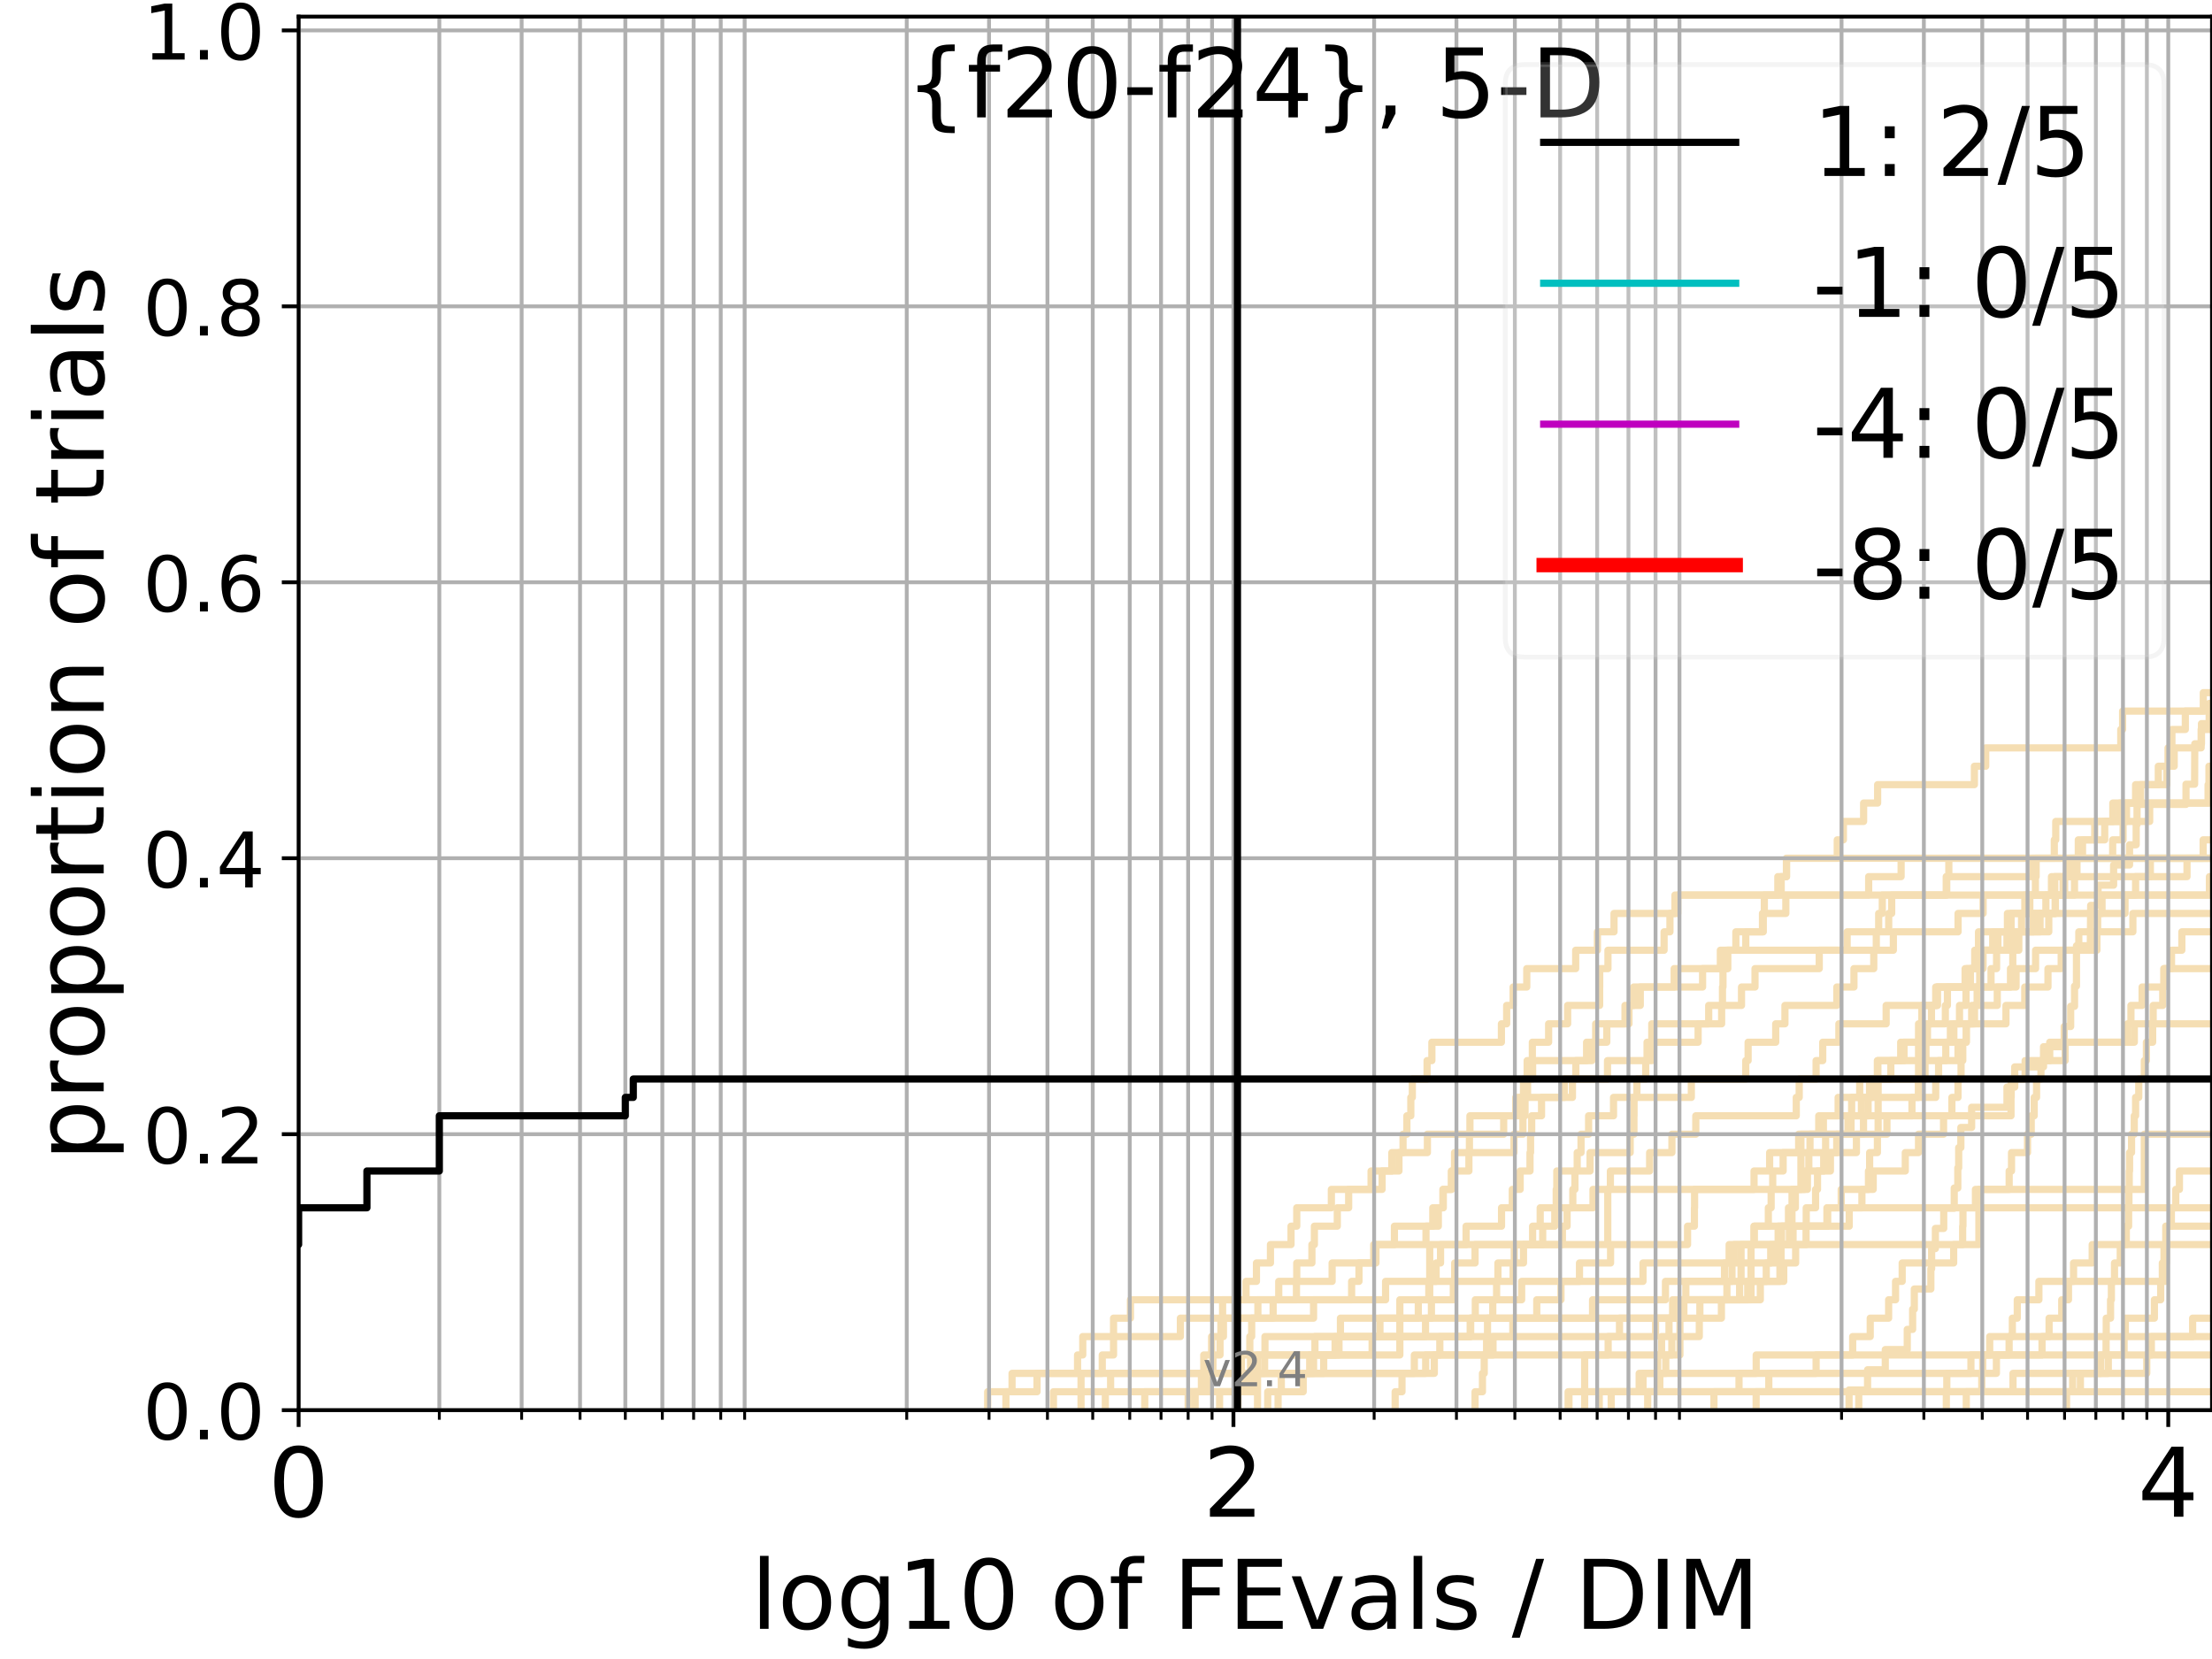 <?xml version="1.0" encoding="utf-8" standalone="no"?>
<!DOCTYPE svg PUBLIC "-//W3C//DTD SVG 1.1//EN"
  "http://www.w3.org/Graphics/SVG/1.1/DTD/svg11.dtd">
<!-- Created with matplotlib (https://matplotlib.org/) -->
<svg height="345.6pt" version="1.1" viewBox="0 0 460.8 345.6" width="460.8pt" xmlns="http://www.w3.org/2000/svg" xmlns:xlink="http://www.w3.org/1999/xlink">
 <defs>
  <style type="text/css">
*{stroke-linecap:butt;stroke-linejoin:round;}
  </style>
 </defs>
 <g id="figure_1">
  <g id="patch_1">
   <path d="M 0 345.6 
L 460.8 345.6 
L 460.8 0 
L 0 0 
z
" style="fill:#ffffff;"/>
  </g>
  <g id="axes_1">
   <g id="patch_2">
    <path d="M 62.208 293.76 
L 460.8 293.76 
L 460.8 3.456 
L 62.208 3.456 
z
" style="fill:#ffffff;"/>
   </g>
   <g id="line2d_1">
    <path clip-path="url(#p6b9a5475be)" d="M 247.512 293.76 
L 247.512 289.928 
L 251.446 289.928 
L 251.446 286.095 
L 252.68 286.095 
L 252.68 282.263 
L 254.151 282.263 
L 254.151 278.43 
L 254.332 278.43 
L 254.332 274.598 
L 254.69 274.598 
L 254.69 270.766 
L 259.572 270.766 
L 259.572 266.933 
L 261.741 266.933 
L 261.741 263.101 
L 264.658 263.101 
L 264.658 259.268 
L 268.944 259.268 
L 268.944 255.436 
L 270.137 255.436 
L 270.137 251.604 
L 277.349 251.604 
L 277.349 247.771 
L 285.62 247.771 
L 285.62 243.939 
L 291.428 243.939 
L 291.428 240.106 
L 292.28 240.106 
L 292.28 236.274 
L 293.079 236.274 
L 293.079 232.442 
L 293.899 232.442 
L 293.899 228.609 
L 294.215 228.609 
L 294.215 224.777 
L 297.289 224.777 
L 297.289 220.944 
L 298.287 220.944 
L 298.287 217.112 
L 312.774 217.112 
L 312.774 213.28 
L 313.867 213.28 
L 313.867 209.447 
L 315.21 209.447 
L 315.21 205.615 
L 318.055 205.615 
L 318.055 201.782 
L 328.246 201.782 
L 328.246 197.95 
L 332.773 197.95 
L 332.773 194.118 
L 336.232 194.118 
L 336.232 190.285 
L 348.922 190.285 
L 348.922 186.453 
L 348.922 186.453 
L 348.922 186.453 
L 460.8 186.453 
" style="fill:none;stroke:#f5deb3;stroke-linecap:square;stroke-width:1.5;"/>
   </g>
   <g id="line2d_2">
    <path clip-path="url(#p6b9a5475be)" d="M 330.115 293.76 
L 330.115 282.263 
L 349.957 282.263 
L 349.957 270.766 
L 364.771 270.766 
L 364.771 259.268 
L 412.237 259.268 
L 412.237 247.771 
L 446.701 247.771 
L 446.701 236.274 
L 446.701 236.274 
L 446.701 236.274 
L 460.8 236.274 
" style="fill:none;stroke:#f5deb3;stroke-linecap:square;stroke-width:1.5;"/>
   </g>
   <g id="line2d_3">
    <path clip-path="url(#p6b9a5475be)" d="M 205.753 293.76 
L 205.753 289.928 
L 210.828 289.928 
L 210.828 286.095 
L 250.767 286.095 
L 250.767 282.263 
L 252.399 282.263 
L 252.399 278.43 
L 254.868 278.43 
L 254.868 274.598 
L 262.042 274.598 
L 262.042 270.766 
L 266.384 270.766 
L 266.384 266.933 
L 270.137 266.933 
L 270.137 263.101 
L 273.297 263.101 
L 273.297 259.268 
L 273.811 259.268 
L 273.811 255.436 
L 278.584 255.436 
L 278.584 251.604 
L 280.95 251.604 
L 280.95 247.771 
L 287.918 247.771 
L 287.918 243.939 
L 289.943 243.939 
L 289.943 240.106 
L 297.354 240.106 
L 297.354 236.274 
L 306.214 236.274 
L 306.214 232.442 
L 315.761 232.442 
L 315.761 228.609 
L 327.567 228.609 
L 327.567 224.777 
L 328.277 224.777 
L 328.277 220.944 
L 330.518 220.944 
L 330.518 217.112 
L 334.726 217.112 
L 334.726 213.28 
L 339.344 213.28 
L 339.344 209.447 
L 340.321 209.447 
L 340.321 205.615 
L 354.681 205.615 
L 354.681 201.782 
L 358.38 201.782 
L 358.38 197.95 
L 390.868 197.95 
L 390.868 194.118 
L 393.45 194.118 
L 393.45 190.285 
L 394.072 190.285 
L 394.072 186.453 
L 405.54 186.453 
L 405.54 182.621 
L 423.464 182.621 
L 423.464 178.788 
L 423.464 178.788 
L 423.464 178.788 
L 460.8 178.788 
" style="fill:none;stroke:#f5deb3;stroke-linecap:square;stroke-width:1.5;"/>
   </g>
   <g id="line2d_4">
    <path clip-path="url(#p6b9a5475be)" d="M 238.471 293.76 
L 238.471 289.928 
L 260.437 289.928 
L 260.437 286.095 
L 260.515 286.095 
L 260.515 282.263 
L 263.515 282.263 
L 263.515 278.43 
L 296.962 278.43 
L 296.962 274.598 
L 298.192 274.598 
L 298.192 270.766 
L 302.752 270.766 
L 302.752 266.933 
L 303.038 266.933 
L 303.038 263.101 
L 307.282 263.101 
L 307.282 259.268 
L 319.273 259.268 
L 319.273 255.436 
L 320.851 255.436 
L 320.851 251.604 
L 324.187 251.604 
L 324.187 247.771 
L 324.308 247.771 
L 324.308 243.939 
L 328.558 243.939 
L 328.558 240.106 
L 329.359 240.106 
L 329.359 236.274 
L 330.932 236.274 
L 330.932 232.442 
L 336.128 232.442 
L 336.128 228.609 
L 352.336 228.609 
L 352.336 224.777 
L 363.673 224.777 
L 363.673 220.944 
L 364.165 220.944 
L 364.165 217.112 
L 369.914 217.112 
L 369.914 213.28 
L 371.835 213.28 
L 371.835 209.447 
L 382.646 209.447 
L 382.646 205.615 
L 386.213 205.615 
L 386.213 201.782 
L 390.341 201.782 
L 390.341 197.95 
L 394.421 197.95 
L 394.421 194.118 
L 407.901 194.118 
L 407.901 190.285 
L 413.12 190.285 
L 413.12 186.453 
L 430.104 186.453 
L 430.104 182.621 
L 431.076 182.621 
L 431.076 178.788 
L 432.946 178.788 
L 432.946 174.956 
L 436.372 174.956 
L 436.372 171.123 
L 442.992 171.123 
L 442.992 167.291 
L 442.992 167.291 
L 442.992 167.291 
L 460.8 167.291 
" style="fill:none;stroke:#f5deb3;stroke-linecap:square;stroke-width:1.5;"/>
   </g>
   <g id="line2d_5">
    <path clip-path="url(#p6b9a5475be)" d="M 357.045 293.76 
L 357.045 289.928 
L 357.045 289.928 
L 357.045 289.928 
L 460.8 289.928 
" style="fill:none;stroke:#f5deb3;stroke-linecap:square;stroke-width:1.5;"/>
   </g>
   <g id="line2d_6"/>
   <g id="line2d_7">
    <path clip-path="url(#p6b9a5475be)" d="M 264.091 293.76 
L 264.091 289.928 
L 271.478 289.928 
L 271.478 286.095 
L 273.641 286.095 
L 273.641 282.263 
L 278.125 282.263 
L 278.125 278.43 
L 287.468 278.43 
L 287.468 274.598 
L 348.439 274.598 
L 348.439 270.766 
L 364.085 270.766 
L 364.085 266.933 
L 367.945 266.933 
L 367.945 263.101 
L 368.872 263.101 
L 368.872 259.268 
L 373.528 259.268 
L 373.528 255.436 
L 385.231 255.436 
L 385.231 251.604 
L 387.871 251.604 
L 387.871 247.771 
L 389.237 247.771 
L 389.237 243.939 
L 389.481 243.939 
L 389.481 240.106 
L 391.099 240.106 
L 391.099 236.274 
L 393.083 236.274 
L 393.083 232.442 
L 398.297 232.442 
L 398.297 228.609 
L 399.633 228.609 
L 399.633 224.777 
L 401.02 224.777 
L 401.02 220.944 
L 407.887 220.944 
L 407.887 217.112 
L 409.617 217.112 
L 409.617 213.28 
L 411.325 213.28 
L 411.325 209.447 
L 416.066 209.447 
L 416.066 205.615 
L 419.985 205.615 
L 419.985 201.782 
L 424.05 201.782 
L 424.05 197.95 
L 436.826 197.95 
L 436.826 194.118 
L 436.977 194.118 
L 436.977 190.285 
L 442.678 190.285 
L 442.678 186.453 
L 460.267 186.453 
L 460.267 182.621 
L 461.8 182.621 
" style="fill:none;stroke:#f5deb3;stroke-linecap:square;stroke-width:1.5;"/>
   </g>
   <g id="line2d_8">
    <path clip-path="url(#p6b9a5475be)" d="M 405.455 293.76 
L 405.455 289.928 
L 412.837 289.928 
L 412.837 286.095 
L 415.887 286.095 
L 415.887 282.263 
L 418.534 282.263 
L 418.534 278.43 
L 419.21 278.43 
L 419.21 274.598 
L 420.235 274.598 
L 420.235 270.766 
L 424.739 270.766 
L 424.739 266.933 
L 451.085 266.933 
L 451.085 263.101 
L 451.287 263.101 
L 451.287 259.268 
L 451.308 259.268 
L 451.308 255.436 
L 452.336 255.436 
L 452.336 251.604 
L 453.257 251.604 
L 453.257 247.771 
L 454.014 247.771 
L 454.014 243.939 
L 461.8 243.939 
" style="fill:none;stroke:#f5deb3;stroke-linecap:square;stroke-width:1.5;"/>
   </g>
   <g id="line2d_9">
    <path clip-path="url(#p6b9a5475be)" d="M 254.061 293.76 
L 254.061 289.928 
L 259.172 289.928 
L 259.172 286.095 
L 272.835 286.095 
L 272.835 282.263 
L 273.925 282.263 
L 273.925 278.43 
L 315.146 278.43 
L 315.146 274.598 
L 320.136 274.598 
L 320.136 270.766 
L 325.176 270.766 
L 325.176 266.933 
L 329.037 266.933 
L 329.037 263.101 
L 335.512 263.101 
L 335.512 259.268 
L 351.549 259.268 
L 351.549 255.436 
L 352.978 255.436 
L 352.978 251.604 
L 353.013 251.604 
L 353.013 247.771 
L 365.4 247.771 
L 365.4 243.939 
L 368.649 243.939 
L 368.649 240.106 
L 380.31 240.106 
L 380.31 236.274 
L 384.97 236.274 
L 384.97 232.442 
L 387.764 232.442 
L 387.764 228.609 
L 389.466 228.609 
L 389.466 224.777 
L 393.893 224.777 
L 393.893 220.944 
L 396.639 220.944 
L 396.639 217.112 
L 400.356 217.112 
L 400.356 213.28 
L 400.359 213.28 
L 400.359 209.447 
L 403.513 209.447 
L 403.513 205.615 
L 409.367 205.615 
L 409.367 201.782 
L 412.216 201.782 
L 412.216 197.95 
L 415.119 197.95 
L 415.119 194.118 
L 418.945 194.118 
L 418.945 190.285 
L 428.175 190.285 
L 428.175 186.453 
L 429.783 186.453 
L 429.783 182.621 
L 431.355 182.621 
L 431.355 178.788 
L 440.109 178.788 
L 440.109 174.956 
L 442.277 174.956 
L 442.277 171.123 
L 447.819 171.123 
L 447.819 167.291 
L 459.985 167.291 
L 459.985 163.459 
L 460.166 163.459 
L 460.166 159.626 
L 461.8 159.626 
" style="fill:none;stroke:#f5deb3;stroke-linecap:square;stroke-width:1.5;"/>
   </g>
   <g id="line2d_10">
    <path clip-path="url(#p6b9a5475be)" d="M 387.212 293.76 
L 387.212 289.928 
L 405.558 289.928 
L 405.558 286.095 
L 410.582 286.095 
L 410.582 282.263 
L 414.492 282.263 
L 414.492 278.43 
L 426.863 278.43 
L 426.863 274.598 
L 429.498 274.598 
L 429.498 270.766 
L 430.901 270.766 
L 430.901 266.933 
L 431.958 266.933 
L 431.958 263.101 
L 435.846 263.101 
L 435.846 259.268 
L 461.8 259.268 
" style="fill:none;stroke:#f5deb3;stroke-linecap:square;stroke-width:1.5;"/>
   </g>
   <g id="line2d_11">
    <path clip-path="url(#p6b9a5475be)" d="M 326.666 293.76 
L 326.666 289.928 
L 362.267 289.928 
L 362.267 286.095 
L 378.33 286.095 
L 378.33 282.263 
L 385.946 282.263 
L 385.946 278.43 
L 389.602 278.43 
L 389.602 274.598 
L 393.436 274.598 
L 393.436 270.766 
L 394.88 270.766 
L 394.88 266.933 
L 396.261 266.933 
L 396.261 263.101 
L 406.986 263.101 
L 406.986 259.268 
L 408.855 259.268 
L 408.855 255.436 
L 408.92 255.436 
L 408.92 251.604 
L 411.518 251.604 
L 411.518 247.771 
L 418.547 247.771 
L 418.547 243.939 
L 419.035 243.939 
L 419.035 240.106 
L 422.369 240.106 
L 422.369 236.274 
L 423.142 236.274 
L 423.142 232.442 
L 423.76 232.442 
L 423.76 228.609 
L 424.255 228.609 
L 424.255 224.777 
L 425.166 224.777 
L 425.166 220.944 
L 430.21 220.944 
L 430.21 217.112 
L 443.192 217.112 
L 443.192 213.28 
L 443.915 213.28 
L 443.915 209.447 
L 446.239 209.447 
L 446.239 205.615 
L 450.878 205.615 
L 450.878 201.782 
L 452.366 201.782 
L 452.366 197.95 
L 454.52 197.95 
L 454.52 194.118 
L 461.8 194.118 
" style="fill:none;stroke:#f5deb3;stroke-linecap:square;stroke-width:1.5;"/>
   </g>
   <g id="line2d_12">
    <path clip-path="url(#p6b9a5475be)" d="M 257.868 293.76 
L 257.868 289.928 
L 261.665 289.928 
L 261.665 286.095 
L 263.443 286.095 
L 263.443 282.263 
L 278.937 282.263 
L 278.937 278.43 
L 279.238 278.43 
L 279.238 274.598 
L 295.458 274.598 
L 295.458 270.766 
L 297.646 270.766 
L 297.646 266.933 
L 299.169 266.933 
L 299.169 263.101 
L 300.094 263.101 
L 300.094 259.268 
L 305.415 259.268 
L 305.415 255.436 
L 312.797 255.436 
L 312.797 251.604 
L 315.039 251.604 
L 315.039 247.771 
L 316.677 247.771 
L 316.677 243.939 
L 318.727 243.939 
L 318.727 240.106 
L 318.845 240.106 
L 318.845 236.274 
L 319.079 236.274 
L 319.079 232.442 
L 321.13 232.442 
L 321.13 228.609 
L 325.861 228.609 
L 325.861 224.777 
L 334.874 224.777 
L 334.874 220.944 
L 344.146 220.944 
L 344.146 217.112 
L 353.748 217.112 
L 353.748 213.28 
L 358.648 213.28 
L 358.648 209.447 
L 362.79 209.447 
L 362.79 205.615 
L 365.601 205.615 
L 365.601 201.782 
L 378.981 201.782 
L 378.981 197.95 
L 384.793 197.95 
L 384.793 194.118 
L 391.364 194.118 
L 391.364 190.285 
L 392.118 190.285 
L 392.118 186.453 
L 405.434 186.453 
L 405.434 182.621 
L 405.976 182.621 
L 405.976 178.788 
L 405.976 178.788 
L 405.976 178.788 
L 460.8 178.788 
" style="fill:none;stroke:#f5deb3;stroke-linecap:square;stroke-width:1.5;"/>
   </g>
   <g id="line2d_13">
    <path clip-path="url(#p6b9a5475be)" d="M 326.844 293.76 
L 326.844 289.928 
L 341.471 289.928 
L 341.471 286.095 
L 347.016 286.095 
L 347.016 282.263 
L 348.274 282.263 
L 348.274 278.43 
L 353.996 278.43 
L 353.996 274.598 
L 358.602 274.598 
L 358.602 270.766 
L 362.393 270.766 
L 362.393 266.933 
L 362.693 266.933 
L 362.693 263.101 
L 362.693 263.101 
L 362.693 259.268 
L 365.381 259.268 
L 365.381 255.436 
L 380.738 255.436 
L 380.738 251.604 
L 380.738 251.604 
L 380.738 251.604 
L 460.8 251.604 
" style="fill:none;stroke:#f5deb3;stroke-linecap:square;stroke-width:1.5;"/>
   </g>
   <g id="line2d_14">
    <path clip-path="url(#p6b9a5475be)" d="M 219.451 293.76 
L 219.451 289.928 
L 231.359 289.928 
L 231.359 286.095 
L 294.634 286.095 
L 294.634 282.263 
L 335.008 282.263 
L 335.008 278.43 
L 344.882 278.43 
L 344.882 274.598 
L 349.863 274.598 
L 349.863 270.766 
L 351.195 270.766 
L 351.195 266.933 
L 359.246 266.933 
L 359.246 263.101 
L 360.214 263.101 
L 360.214 259.268 
L 365.452 259.268 
L 365.452 255.436 
L 368.377 255.436 
L 368.377 251.604 
L 368.962 251.604 
L 368.962 247.771 
L 369.289 247.771 
L 369.289 243.939 
L 371.459 243.939 
L 371.459 240.106 
L 374.693 240.106 
L 374.693 236.274 
L 378.877 236.274 
L 378.877 232.442 
L 382.918 232.442 
L 382.918 228.609 
L 403.245 228.609 
L 403.245 224.777 
L 403.844 224.777 
L 403.844 220.944 
L 405.343 220.944 
L 405.343 217.112 
L 406.307 217.112 
L 406.307 213.28 
L 417.877 213.28 
L 417.877 209.447 
L 421.795 209.447 
L 421.795 205.615 
L 426.63 205.615 
L 426.63 201.782 
L 429.385 201.782 
L 429.385 197.95 
L 433.053 197.95 
L 433.053 194.118 
L 444.317 194.118 
L 444.317 190.285 
L 444.317 190.285 
L 444.317 190.285 
L 460.8 190.285 
" style="fill:none;stroke:#f5deb3;stroke-linecap:square;stroke-width:1.5;"/>
   </g>
   <g id="line2d_15">
    <path clip-path="url(#p6b9a5475be)" style="fill:none;stroke:#f5deb3;stroke-linecap:square;stroke-width:1.5;"/>
   </g>
   <g id="line2d_16">
    <path clip-path="url(#p6b9a5475be)" d="M 333.152 293.76 
L 333.152 289.928 
L 419.343 289.928 
L 419.343 286.095 
L 447.21 286.095 
L 447.21 282.263 
L 448.165 282.263 
L 448.165 278.43 
L 456.767 278.43 
L 456.767 274.598 
L 461.8 274.598 
" style="fill:none;stroke:#f5deb3;stroke-linecap:square;stroke-width:1.5;"/>
   </g>
   <g id="line2d_17">
    <path clip-path="url(#p6b9a5475be)" d="M 343.244 293.76 
L 343.244 289.928 
L 345.771 289.928 
L 345.771 286.095 
L 365.847 286.095 
L 365.847 282.263 
L 442.486 282.263 
L 442.486 278.43 
L 461.8 278.43 
" style="fill:none;stroke:#f5deb3;stroke-linecap:square;stroke-width:1.5;"/>
   </g>
   <g id="line2d_18">
    <path clip-path="url(#p6b9a5475be)" d="M 230.26 293.76 
L 230.26 289.928 
L 250.274 289.928 
L 250.274 286.095 
L 258.607 286.095 
L 258.607 282.263 
L 260.359 282.263 
L 260.359 278.43 
L 260.747 278.43 
L 260.747 274.598 
L 273.641 274.598 
L 273.641 270.766 
L 281.569 270.766 
L 281.569 266.933 
L 283.1 266.933 
L 283.1 263.101 
L 286.175 263.101 
L 286.175 259.268 
L 290.482 259.268 
L 290.482 255.436 
L 299.634 255.436 
L 299.634 251.604 
L 300.579 251.604 
L 300.579 247.771 
L 302.378 247.771 
L 302.378 243.939 
L 303.009 243.939 
L 303.009 240.106 
L 315.38 240.106 
L 315.38 236.274 
L 317.25 236.274 
L 317.25 232.442 
L 317.694 232.442 
L 317.694 228.609 
L 318.214 228.609 
L 318.214 224.777 
L 319.273 224.777 
L 319.273 220.944 
L 331.632 220.944 
L 331.632 217.112 
L 332.406 217.112 
L 332.406 213.28 
L 338.517 213.28 
L 338.517 209.447 
L 341.7 209.447 
L 341.7 205.615 
L 348.759 205.615 
L 348.759 201.782 
L 359.644 201.782 
L 359.644 197.95 
L 363.68 197.95 
L 363.68 194.118 
L 367.153 194.118 
L 367.153 190.285 
L 372.025 190.285 
L 372.025 186.453 
L 389.278 186.453 
L 389.278 182.621 
L 396.037 182.621 
L 396.037 178.788 
L 396.037 178.788 
L 396.037 178.788 
L 460.8 178.788 
" style="fill:none;stroke:#f5deb3;stroke-linecap:square;stroke-width:1.5;"/>
   </g>
   <g id="line2d_19">
    <path clip-path="url(#p6b9a5475be)" d="M 385.191 293.76 
L 385.191 289.554 
L 389.048 289.554 
L 389.048 285.347 
L 392.74 285.347 
L 392.74 281.141 
L 397.317 281.141 
L 397.317 276.935 
L 398.437 276.935 
L 398.437 272.729 
L 398.787 272.729 
L 398.787 268.522 
L 402.233 268.522 
L 402.233 264.316 
L 402.394 264.316 
L 402.394 260.11 
L 403.176 260.11 
L 403.176 255.903 
L 404.914 255.903 
L 404.914 251.697 
L 407.101 251.697 
L 407.101 247.491 
L 407.847 247.491 
L 407.847 243.285 
L 408.03 243.285 
L 408.03 239.078 
L 408.483 239.078 
L 408.483 234.872 
L 410.727 234.872 
L 410.727 230.666 
L 418.091 230.666 
L 418.091 226.459 
L 419.705 226.459 
L 419.705 222.253 
L 425.705 222.253 
L 425.705 218.047 
L 430.012 218.047 
L 430.012 213.841 
L 431.359 213.841 
L 431.359 209.634 
L 432.166 209.634 
L 432.166 205.428 
L 432.564 205.428 
L 432.567 197.015 
L 435.449 197.015 
L 435.53 188.603 
L 437.058 188.603 
L 437.058 184.397 
L 440.303 184.397 
L 440.303 180.19 
L 443.624 180.19 
L 443.624 175.984 
L 445.006 175.984 
L 445.006 171.778 
L 445.185 171.778 
L 445.185 167.571 
L 455.385 167.571 
L 455.385 163.365 
L 457.178 163.365 
L 457.212 154.952 
L 458.607 154.952 
L 458.607 150.746 
L 460.212 150.746 
L 460.212 146.54 
L 461.8 146.54 
L 461.8 146.54 
" style="fill:none;stroke:#f5deb3;stroke-linecap:square;stroke-width:1.5;"/>
   </g>
   <g id="line2d_20">
    <path clip-path="url(#p6b9a5475be)" d="M 225.2 293.76 
L 225.2 289.928 
L 225.2 289.928 
L 225.2 286.095 
L 229.62 286.095 
L 229.62 282.263 
L 231.974 282.263 
L 231.974 278.43 
L 245.896 278.43 
L 245.896 274.598 
L 265.218 274.598 
L 265.218 270.766 
L 270.075 270.766 
L 270.075 266.933 
L 277.505 266.933 
L 277.505 263.101 
L 286.638 263.101 
L 286.638 259.268 
L 297.06 259.268 
L 297.06 255.436 
L 298.478 255.436 
L 298.478 251.604 
L 300.669 251.604 
L 300.669 247.771 
L 302.378 247.771 
L 302.378 243.939 
L 306.002 243.939 
L 306.002 240.106 
L 306.108 240.106 
L 306.108 236.274 
L 313.246 236.274 
L 313.246 232.442 
L 316.615 232.442 
L 316.615 228.609 
L 317.372 228.609 
L 317.372 224.777 
L 318.135 224.777 
L 318.135 220.944 
L 319.215 220.944 
L 319.215 217.112 
L 322.606 217.112 
L 322.606 213.28 
L 326.568 213.28 
L 326.568 209.447 
L 333.235 209.447 
L 333.235 205.615 
L 333.249 205.615 
L 333.249 201.782 
L 334.968 201.782 
L 334.968 197.95 
L 346.663 197.95 
L 346.663 194.118 
L 347.881 194.118 
L 347.881 190.285 
L 349.504 190.285 
L 349.504 186.453 
L 370.356 186.453 
L 370.356 182.621 
L 372.174 182.621 
L 372.174 178.788 
L 461.8 178.788 
" style="fill:none;stroke:#f5deb3;stroke-linecap:square;stroke-width:1.5;"/>
   </g>
   <g id="line2d_21">
    <path clip-path="url(#p6b9a5475be)" d="M 409.61 293.76 
L 409.61 289.928 
L 431.767 289.928 
L 431.767 286.095 
L 439.201 286.095 
L 439.201 282.263 
L 439.201 282.263 
L 439.201 282.263 
L 460.8 282.263 
" style="fill:none;stroke:#f5deb3;stroke-linecap:square;stroke-width:1.5;"/>
   </g>
   <g id="line2d_22">
    <path clip-path="url(#p6b9a5475be)" d="M 209.55 293.76 
L 209.55 289.928 
L 216.032 289.928 
L 216.032 286.095 
L 224.477 286.095 
L 224.477 282.263 
L 225.557 282.263 
L 225.557 278.43 
L 231.974 278.43 
L 231.974 274.598 
L 235.488 274.598 
L 235.488 270.766 
L 288.644 270.766 
L 288.644 266.933 
L 315.21 266.933 
L 315.21 263.101 
L 317.372 263.101 
L 317.372 259.268 
L 321.371 259.268 
L 321.371 255.436 
L 323.893 255.436 
L 323.893 251.604 
L 331.848 251.604 
L 331.848 247.771 
L 335.473 247.771 
L 335.473 243.939 
L 343.649 243.939 
L 343.649 240.106 
L 348.293 240.106 
L 348.293 236.274 
L 353.265 236.274 
L 353.265 232.442 
L 374.194 232.442 
L 374.194 228.609 
L 374.808 228.609 
L 374.808 224.777 
L 378.325 224.777 
L 378.325 220.944 
L 379.707 220.944 
L 379.707 217.112 
L 383.072 217.112 
L 383.072 213.28 
L 392.92 213.28 
L 392.92 209.447 
L 403.61 209.447 
L 403.61 205.615 
L 410.477 205.615 
L 410.477 201.782 
L 411.371 201.782 
L 411.371 197.95 
L 412.158 197.95 
L 412.158 194.118 
L 426.799 194.118 
L 426.799 190.285 
L 437.892 190.285 
L 437.892 186.453 
L 444.885 186.453 
L 444.885 182.621 
L 455.593 182.621 
L 455.593 178.788 
L 458.956 178.788 
L 458.956 174.956 
L 461.8 174.956 
" style="fill:none;stroke:#f5deb3;stroke-linecap:square;stroke-width:1.5;"/>
   </g>
   <g id="line2d_23">
    <path clip-path="url(#p6b9a5475be)" d="M 335.644 293.76 
L 335.644 289.928 
L 342.277 289.928 
L 342.277 286.095 
L 345.313 286.095 
L 345.313 282.263 
L 346.132 282.263 
L 346.132 278.43 
L 347.684 278.43 
L 347.684 274.598 
L 350.783 274.598 
L 350.783 270.766 
L 366.707 270.766 
L 366.707 266.933 
L 370.794 266.933 
L 370.794 263.101 
L 371.028 263.101 
L 371.028 259.268 
L 372.758 259.268 
L 372.758 255.436 
L 380.584 255.436 
L 380.584 251.604 
L 383.558 251.604 
L 383.558 247.771 
L 390.222 247.771 
L 390.222 243.939 
L 396.908 243.939 
L 396.908 240.106 
L 399.662 240.106 
L 399.662 236.274 
L 404.88 236.274 
L 404.88 232.442 
L 418.932 232.442 
L 418.932 228.609 
L 418.971 228.609 
L 418.971 224.777 
L 421.87 224.777 
L 421.87 220.944 
L 426.996 220.944 
L 426.996 217.112 
L 444.618 217.112 
L 444.618 213.28 
L 444.618 213.28 
L 444.618 213.28 
L 460.8 213.28 
" style="fill:none;stroke:#f5deb3;stroke-linecap:square;stroke-width:1.5;"/>
   </g>
   <g id="line2d_24">
    <path clip-path="url(#p6b9a5475be)" d="M 290.635 293.76 
L 290.635 289.928 
L 292.059 289.928 
L 292.059 286.095 
L 298.793 286.095 
L 298.793 282.263 
L 299.941 282.263 
L 299.941 278.43 
L 306.372 278.43 
L 306.372 274.598 
L 307.333 274.598 
L 307.333 270.766 
L 316.985 270.766 
L 316.985 266.933 
L 342.266 266.933 
L 342.266 263.101 
L 370.159 263.101 
L 370.159 259.268 
L 371.13 259.268 
L 371.13 255.436 
L 372.572 255.436 
L 372.572 251.604 
L 374.003 251.604 
L 374.003 247.771 
L 375.913 247.771 
L 375.913 243.939 
L 376.812 243.939 
L 376.812 240.106 
L 377.055 240.106 
L 377.055 236.274 
L 379.846 236.274 
L 379.846 232.442 
L 389.159 232.442 
L 389.159 228.609 
L 389.924 228.609 
L 389.924 224.777 
L 391.092 224.777 
L 391.092 220.944 
L 401.213 220.944 
L 401.213 217.112 
L 407.02 217.112 
L 407.02 213.28 
L 408.2 213.28 
L 408.2 209.447 
L 409.557 209.447 
L 409.557 205.615 
L 409.745 205.615 
L 409.745 201.782 
L 412.452 201.782 
L 412.452 197.95 
L 419.319 197.95 
L 419.319 194.118 
L 421.129 194.118 
L 421.129 190.285 
L 421.807 190.285 
L 421.807 186.453 
L 428.042 186.453 
L 428.042 182.621 
L 431.965 182.621 
L 431.965 178.788 
L 433.826 178.788 
L 433.826 174.956 
L 438.45 174.956 
L 438.45 171.123 
L 440.137 171.123 
L 440.137 167.291 
L 444.881 167.291 
L 444.881 163.459 
L 451.388 163.459 
L 451.388 159.626 
L 452.922 159.626 
L 452.922 155.794 
L 458.538 155.794 
L 458.538 151.961 
L 461.8 151.961 
" style="fill:none;stroke:#f5deb3;stroke-linecap:square;stroke-width:1.5;"/>
   </g>
   <g id="line2d_25">
    <path clip-path="url(#p6b9a5475be)" d="M 430.502 293.76 
L 430.502 289.928 
L 433.383 289.928 
L 433.383 286.095 
L 437.626 286.095 
L 437.626 282.263 
L 438.733 282.263 
L 438.733 278.43 
L 438.768 278.43 
L 438.768 274.598 
L 439.668 274.598 
L 439.668 270.766 
L 439.839 270.766 
L 439.839 266.933 
L 440.49 266.933 
L 440.49 263.101 
L 441.687 263.101 
L 441.687 259.268 
L 442.948 259.268 
L 442.948 255.436 
L 443.431 255.436 
L 443.431 251.604 
L 443.497 251.604 
L 443.497 247.771 
L 443.558 247.771 
L 443.558 243.939 
L 443.628 243.939 
L 443.628 240.106 
L 444.041 240.106 
L 444.041 236.274 
L 444.608 236.274 
L 444.608 232.442 
L 444.883 232.442 
L 444.883 228.609 
L 445.544 228.609 
L 445.544 224.777 
L 446.705 224.777 
L 446.705 220.944 
L 447.132 220.944 
L 447.132 217.112 
L 448.439 217.112 
L 448.439 213.28 
L 448.546 213.28 
L 448.546 209.447 
L 450.542 209.447 
L 450.542 205.615 
L 450.756 205.615 
L 450.756 201.782 
L 461.8 201.782 
" style="fill:none;stroke:#f5deb3;stroke-linecap:square;stroke-width:1.5;"/>
   </g>
   <g id="line2d_26">
    <path clip-path="url(#p6b9a5475be)" d="M 307.282 293.76 
L 307.282 289.928 
L 308.823 289.928 
L 308.823 286.095 
L 309.193 286.095 
L 309.193 282.263 
L 309.682 282.263 
L 309.682 278.43 
L 309.876 278.43 
L 309.876 274.598 
L 310.974 274.598 
L 310.974 270.766 
L 311.768 270.766 
L 311.768 266.933 
L 312.045 266.933 
L 312.045 263.101 
L 315.444 263.101 
L 315.444 259.268 
L 325.478 259.268 
L 325.478 255.436 
L 326.454 255.436 
L 326.454 251.604 
L 327.646 251.604 
L 327.646 247.771 
L 328.089 247.771 
L 328.089 243.939 
L 331.24 243.939 
L 331.24 240.106 
L 339.596 240.106 
L 339.596 236.274 
L 340.38 236.274 
L 340.38 232.442 
L 340.403 232.442 
L 340.403 228.609 
L 340.999 228.609 
L 340.999 224.777 
L 342.835 224.777 
L 342.835 220.944 
L 343.112 220.944 
L 343.112 217.112 
L 344.093 217.112 
L 344.093 213.28 
L 355.953 213.28 
L 355.953 209.447 
L 358.823 209.447 
L 358.823 205.615 
L 358.929 205.615 
L 358.929 201.782 
L 359.933 201.782 
L 359.933 197.95 
L 361.61 197.95 
L 361.61 194.118 
L 367.327 194.118 
L 367.327 190.285 
L 367.544 190.285 
L 367.544 186.453 
L 371.056 186.453 
L 371.056 182.621 
L 372.141 182.621 
L 372.141 178.788 
L 382.732 178.788 
L 382.732 174.956 
L 384.009 174.956 
L 384.009 171.123 
L 388.225 171.123 
L 388.225 167.291 
L 391.145 167.291 
L 391.145 163.459 
L 411.303 163.459 
L 411.303 159.626 
L 413.664 159.626 
L 413.664 155.794 
L 441.796 155.794 
L 441.796 151.961 
L 442.178 151.961 
L 442.178 148.129 
L 458.985 148.129 
L 458.985 144.297 
L 461.8 144.297 
" style="fill:none;stroke:#f5deb3;stroke-linecap:square;stroke-width:1.5;"/>
   </g>
   <g id="line2d_27">
    <path clip-path="url(#p6b9a5475be)" d="M 248.967 293.76 
L 248.967 289.928 
L 258.931 289.928 
L 258.931 286.095 
L 296.995 286.095 
L 296.995 282.263 
L 311.021 282.263 
L 311.021 278.43 
L 337.371 278.43 
L 337.371 274.598 
L 354.115 274.598 
L 354.115 270.766 
L 359.748 270.766 
L 359.748 266.933 
L 360.806 266.933 
L 360.806 263.101 
L 361.246 263.101 
L 361.246 259.268 
L 370.42 259.268 
L 370.42 255.436 
L 373.301 255.436 
L 373.301 251.604 
L 373.312 251.604 
L 373.312 247.771 
L 376.513 247.771 
L 376.513 243.939 
L 379.91 243.939 
L 379.91 240.106 
L 382.628 240.106 
L 382.628 236.274 
L 385.604 236.274 
L 385.604 232.442 
L 385.729 232.442 
L 385.729 228.609 
L 387.41 228.609 
L 387.41 224.777 
L 391.198 224.777 
L 391.198 220.944 
L 395.949 220.944 
L 395.949 217.112 
L 401.522 217.112 
L 401.522 213.28 
L 405.252 213.28 
L 405.252 209.447 
L 405.684 209.447 
L 405.684 205.615 
L 418.822 205.615 
L 418.822 201.782 
L 419.301 201.782 
L 419.301 197.95 
L 420.556 197.95 
L 420.556 194.118 
L 423.553 194.118 
L 423.553 190.285 
L 426.195 190.285 
L 426.195 186.453 
L 427.359 186.453 
L 427.359 182.621 
L 432.676 182.621 
L 432.676 178.788 
L 461.8 178.788 
" style="fill:none;stroke:#f5deb3;stroke-linecap:square;stroke-width:1.5;"/>
   </g>
   <g id="line2d_28">
    <path clip-path="url(#p6b9a5475be)" d="M 266.249 293.76 
L 266.249 289.928 
L 266.922 289.928 
L 266.922 286.095 
L 275.753 286.095 
L 275.753 282.263 
L 285.835 282.263 
L 285.835 278.43 
L 306.267 278.43 
L 306.267 274.598 
L 331.762 274.598 
L 331.762 270.766 
L 346.945 270.766 
L 346.945 266.933 
L 371.588 266.933 
L 371.588 263.101 
L 374.067 263.101 
L 374.067 259.268 
L 376.237 259.268 
L 376.237 255.436 
L 376.272 255.436 
L 376.272 251.604 
L 378.219 251.604 
L 378.219 247.771 
L 378.621 247.771 
L 378.621 243.939 
L 381.309 243.939 
L 381.309 240.106 
L 386.727 240.106 
L 386.727 236.274 
L 388.203 236.274 
L 388.203 232.442 
L 406.615 232.442 
L 406.615 228.609 
L 407.887 228.609 
L 407.887 224.777 
L 408.523 224.777 
L 408.523 220.944 
L 408.883 220.944 
L 408.883 217.112 
L 409.603 217.112 
L 409.603 213.28 
L 410.734 213.28 
L 410.734 209.447 
L 411.875 209.447 
L 411.875 205.615 
L 412.411 205.615 
L 412.411 201.782 
L 413.106 201.782 
L 413.106 197.95 
L 418.092 197.95 
L 418.092 194.118 
L 418.186 194.118 
L 418.186 190.285 
L 422.846 190.285 
L 422.846 186.453 
L 424.011 186.453 
L 424.011 182.621 
L 424.161 182.621 
L 424.161 178.788 
L 427.949 178.788 
L 427.949 174.956 
L 428.252 174.956 
L 428.252 171.123 
L 441.578 171.123 
L 441.578 167.291 
L 445.928 167.291 
L 445.928 163.459 
L 449.613 163.459 
L 449.613 159.626 
L 451.643 159.626 
L 451.643 155.794 
L 452.45 155.794 
L 452.45 151.961 
L 455.246 151.961 
L 455.246 148.129 
L 461.8 148.129 
" style="fill:none;stroke:#f5deb3;stroke-linecap:square;stroke-width:1.5;"/>
   </g>
   <g id="line2d_29">
    <path clip-path="url(#p6b9a5475be)" d="M 261.967 293.76 
L 261.967 289.928 
L 261.967 289.928 
L 261.967 286.095 
L 261.967 286.095 
L 261.967 282.263 
L 291.615 282.263 
L 291.615 278.43 
L 291.615 278.43 
L 291.615 274.598 
L 291.615 274.598 
L 291.615 270.766 
L 297.839 270.766 
L 297.839 266.933 
L 297.839 266.933 
L 297.839 263.101 
L 297.839 263.101 
L 297.839 259.268 
L 334.928 259.268 
L 334.928 255.436 
L 334.928 255.436 
L 334.928 251.604 
L 334.928 251.604 
L 334.928 247.771 
L 375.166 247.771 
L 375.166 243.939 
L 375.166 243.939 
L 375.166 240.106 
L 375.166 240.106 
L 375.166 236.274 
L 391.251 236.274 
L 391.251 232.442 
L 391.251 232.442 
L 391.251 228.609 
L 391.251 228.609 
L 391.251 224.777 
L 399.668 224.777 
L 399.668 220.944 
L 399.668 220.944 
L 399.668 217.112 
L 399.668 217.112 
L 399.668 213.28 
L 402.356 213.28 
L 402.356 209.447 
L 403.245 209.447 
L 403.245 205.615 
L 414.77 205.615 
L 414.77 201.782 
L 415.924 201.782 
L 415.924 197.95 
L 416.199 197.95 
L 416.199 194.118 
L 424.983 194.118 
L 424.983 190.285 
L 428.13 190.285 
L 428.13 186.453 
L 432.156 186.453 
L 432.156 182.621 
L 447.959 182.621 
L 447.959 178.788 
L 447.959 178.788 
L 447.959 178.788 
L 460.8 178.788 
" style="fill:none;stroke:#f5deb3;stroke-linecap:square;stroke-width:1.5;"/>
   </g>
   <g id="line2d_30">
    <path clip-path="url(#p6b9a5475be)" d="M 365.834 293.76 
L 365.834 289.928 
L 368.474 289.928 
L 368.474 286.095 
L 413.036 286.095 
L 413.036 282.263 
L 425.39 282.263 
L 425.39 278.43 
L 442.745 278.43 
L 442.745 274.598 
L 448.798 274.598 
L 448.798 270.766 
L 450.112 270.766 
L 450.112 266.933 
L 450.454 266.933 
L 450.454 263.101 
L 450.802 263.101 
L 450.802 259.268 
L 451.167 259.268 
L 451.167 255.436 
L 451.167 255.436 
L 451.167 255.436 
L 460.8 255.436 
" style="fill:none;stroke:#f5deb3;stroke-linecap:square;stroke-width:1.5;"/>
   </g>
   <g id="matplotlib.axis_1">
    <g id="xtick_1">
     <g id="line2d_31">
      <path clip-path="url(#p6b9a5475be)" d="M 62.208 293.76 
L 62.208 3.456 
" style="fill:none;stroke:#b0b0b0;stroke-linecap:square;stroke-width:0.8;"/>
     </g>
     <g id="line2d_32">
      <defs>
       <path d="M 0 0 
L 0 3.5 
" id="m1d0e4d2991" style="stroke:#000000;stroke-width:0.8;"/>
      </defs>
      <g>
       <use style="stroke:#000000;stroke-width:0.8;" x="62.208" xlink:href="#m1d0e4d2991" y="293.76"/>
      </g>
     </g>
     <g id="text_1">
      <!-- 0 -->
      <defs>
       <path d="M 31.781 66.406 
Q 24.172 66.406 20.328 58.906 
Q 16.5 51.422 16.5 36.375 
Q 16.5 21.391 20.328 13.891 
Q 24.172 6.391 31.781 6.391 
Q 39.453 6.391 43.281 13.891 
Q 47.125 21.391 47.125 36.375 
Q 47.125 51.422 43.281 58.906 
Q 39.453 66.406 31.781 66.406 
z
M 31.781 74.219 
Q 44.047 74.219 50.516 64.516 
Q 56.984 54.828 56.984 36.375 
Q 56.984 17.969 50.516 8.266 
Q 44.047 -1.422 31.781 -1.422 
Q 19.531 -1.422 13.062 8.266 
Q 6.594 17.969 6.594 36.375 
Q 6.594 54.828 13.062 64.516 
Q 19.531 74.219 31.781 74.219 
z
" id="DejaVuSans-48"/>
      </defs>
      <g transform="translate(55.846 315.957)scale(0.2 -0.2)">
       <use xlink:href="#DejaVuSans-48"/>
      </g>
     </g>
    </g>
    <g id="xtick_2">
     <g id="line2d_33">
      <path clip-path="url(#p6b9a5475be)" d="M 256.948 293.76 
L 256.948 3.456 
" style="fill:none;stroke:#b0b0b0;stroke-linecap:square;stroke-width:0.8;"/>
     </g>
     <g id="line2d_34">
      <g>
       <use style="stroke:#000000;stroke-width:0.8;" x="256.948" xlink:href="#m1d0e4d2991" y="293.76"/>
      </g>
     </g>
     <g id="text_2">
      <!-- 2 -->
      <defs>
       <path d="M 19.188 8.297 
L 53.609 8.297 
L 53.609 0 
L 7.328 0 
L 7.328 8.297 
Q 12.938 14.109 22.625 23.891 
Q 32.328 33.688 34.812 36.531 
Q 39.547 41.844 41.422 45.531 
Q 43.312 49.219 43.312 52.781 
Q 43.312 58.594 39.234 62.25 
Q 35.156 65.922 28.609 65.922 
Q 23.969 65.922 18.812 64.312 
Q 13.672 62.703 7.812 59.422 
L 7.812 69.391 
Q 13.766 71.781 18.938 73 
Q 24.125 74.219 28.422 74.219 
Q 39.75 74.219 46.484 68.547 
Q 53.219 62.891 53.219 53.422 
Q 53.219 48.922 51.531 44.891 
Q 49.859 40.875 45.406 35.406 
Q 44.188 33.984 37.641 27.219 
Q 31.109 20.453 19.188 8.297 
z
" id="DejaVuSans-50"/>
      </defs>
      <g transform="translate(250.586 315.957)scale(0.2 -0.2)">
       <use xlink:href="#DejaVuSans-50"/>
      </g>
     </g>
    </g>
    <g id="xtick_3">
     <g id="line2d_35">
      <path clip-path="url(#p6b9a5475be)" d="M 451.689 293.76 
L 451.689 3.456 
" style="fill:none;stroke:#b0b0b0;stroke-linecap:square;stroke-width:0.8;"/>
     </g>
     <g id="line2d_36">
      <g>
       <use style="stroke:#000000;stroke-width:0.8;" x="451.689" xlink:href="#m1d0e4d2991" y="293.76"/>
      </g>
     </g>
     <g id="text_3">
      <!-- 4 -->
      <defs>
       <path d="M 37.797 64.312 
L 12.891 25.391 
L 37.797 25.391 
z
M 35.203 72.906 
L 47.609 72.906 
L 47.609 25.391 
L 58.016 25.391 
L 58.016 17.188 
L 47.609 17.188 
L 47.609 0 
L 37.797 0 
L 37.797 17.188 
L 4.891 17.188 
L 4.891 26.703 
z
" id="DejaVuSans-52"/>
      </defs>
      <g transform="translate(445.326 315.957)scale(0.2 -0.2)">
       <use xlink:href="#DejaVuSans-52"/>
      </g>
     </g>
    </g>
    <g id="xtick_4">
     <g id="line2d_37">
      <path clip-path="url(#p6b9a5475be)" d="M 91.519 293.76 
L 91.519 3.456 
" style="fill:none;stroke:#b0b0b0;stroke-linecap:square;stroke-width:0.8;"/>
     </g>
     <g id="line2d_38">
      <defs>
       <path d="M 0 0 
L 0 2 
" id="me95afcdf46" style="stroke:#000000;stroke-width:0.6;"/>
      </defs>
      <g>
       <use style="stroke:#000000;stroke-width:0.6;" x="91.519" xlink:href="#me95afcdf46" y="293.76"/>
      </g>
     </g>
    </g>
    <g id="xtick_5">
     <g id="line2d_39">
      <path clip-path="url(#p6b9a5475be)" d="M 108.665 293.76 
L 108.665 3.456 
" style="fill:none;stroke:#b0b0b0;stroke-linecap:square;stroke-width:0.8;"/>
     </g>
     <g id="line2d_40">
      <g>
       <use style="stroke:#000000;stroke-width:0.6;" x="108.665" xlink:href="#me95afcdf46" y="293.76"/>
      </g>
     </g>
    </g>
    <g id="xtick_6">
     <g id="line2d_41">
      <path clip-path="url(#p6b9a5475be)" d="M 120.831 293.76 
L 120.831 3.456 
" style="fill:none;stroke:#b0b0b0;stroke-linecap:square;stroke-width:0.8;"/>
     </g>
     <g id="line2d_42">
      <g>
       <use style="stroke:#000000;stroke-width:0.6;" x="120.831" xlink:href="#me95afcdf46" y="293.76"/>
      </g>
     </g>
    </g>
    <g id="xtick_7">
     <g id="line2d_43">
      <path clip-path="url(#p6b9a5475be)" d="M 130.267 293.76 
L 130.267 3.456 
" style="fill:none;stroke:#b0b0b0;stroke-linecap:square;stroke-width:0.8;"/>
     </g>
     <g id="line2d_44">
      <g>
       <use style="stroke:#000000;stroke-width:0.6;" x="130.267" xlink:href="#me95afcdf46" y="293.76"/>
      </g>
     </g>
    </g>
    <g id="xtick_8">
     <g id="line2d_45">
      <path clip-path="url(#p6b9a5475be)" d="M 137.977 293.76 
L 137.977 3.456 
" style="fill:none;stroke:#b0b0b0;stroke-linecap:square;stroke-width:0.8;"/>
     </g>
     <g id="line2d_46">
      <g>
       <use style="stroke:#000000;stroke-width:0.6;" x="137.977" xlink:href="#me95afcdf46" y="293.76"/>
      </g>
     </g>
    </g>
    <g id="xtick_9">
     <g id="line2d_47">
      <path clip-path="url(#p6b9a5475be)" d="M 144.495 293.76 
L 144.495 3.456 
" style="fill:none;stroke:#b0b0b0;stroke-linecap:square;stroke-width:0.8;"/>
     </g>
     <g id="line2d_48">
      <g>
       <use style="stroke:#000000;stroke-width:0.6;" x="144.495" xlink:href="#me95afcdf46" y="293.76"/>
      </g>
     </g>
    </g>
    <g id="xtick_10">
     <g id="line2d_49">
      <path clip-path="url(#p6b9a5475be)" d="M 150.142 293.76 
L 150.142 3.456 
" style="fill:none;stroke:#b0b0b0;stroke-linecap:square;stroke-width:0.8;"/>
     </g>
     <g id="line2d_50">
      <g>
       <use style="stroke:#000000;stroke-width:0.6;" x="150.142" xlink:href="#me95afcdf46" y="293.76"/>
      </g>
     </g>
    </g>
    <g id="xtick_11">
     <g id="line2d_51">
      <path clip-path="url(#p6b9a5475be)" d="M 155.123 293.76 
L 155.123 3.456 
" style="fill:none;stroke:#b0b0b0;stroke-linecap:square;stroke-width:0.8;"/>
     </g>
     <g id="line2d_52">
      <g>
       <use style="stroke:#000000;stroke-width:0.6;" x="155.123" xlink:href="#me95afcdf46" y="293.76"/>
      </g>
     </g>
    </g>
    <g id="xtick_12">
     <g id="line2d_53">
      <path clip-path="url(#p6b9a5475be)" d="M 188.889 293.76 
L 188.889 3.456 
" style="fill:none;stroke:#b0b0b0;stroke-linecap:square;stroke-width:0.8;"/>
     </g>
     <g id="line2d_54">
      <g>
       <use style="stroke:#000000;stroke-width:0.6;" x="188.889" xlink:href="#me95afcdf46" y="293.76"/>
      </g>
     </g>
    </g>
    <g id="xtick_13">
     <g id="line2d_55">
      <path clip-path="url(#p6b9a5475be)" d="M 206.035 293.76 
L 206.035 3.456 
" style="fill:none;stroke:#b0b0b0;stroke-linecap:square;stroke-width:0.8;"/>
     </g>
     <g id="line2d_56">
      <g>
       <use style="stroke:#000000;stroke-width:0.6;" x="206.035" xlink:href="#me95afcdf46" y="293.76"/>
      </g>
     </g>
    </g>
    <g id="xtick_14">
     <g id="line2d_57">
      <path clip-path="url(#p6b9a5475be)" d="M 218.201 293.76 
L 218.201 3.456 
" style="fill:none;stroke:#b0b0b0;stroke-linecap:square;stroke-width:0.8;"/>
     </g>
     <g id="line2d_58">
      <g>
       <use style="stroke:#000000;stroke-width:0.6;" x="218.201" xlink:href="#me95afcdf46" y="293.76"/>
      </g>
     </g>
    </g>
    <g id="xtick_15">
     <g id="line2d_59">
      <path clip-path="url(#p6b9a5475be)" d="M 227.637 293.76 
L 227.637 3.456 
" style="fill:none;stroke:#b0b0b0;stroke-linecap:square;stroke-width:0.8;"/>
     </g>
     <g id="line2d_60">
      <g>
       <use style="stroke:#000000;stroke-width:0.6;" x="227.637" xlink:href="#me95afcdf46" y="293.76"/>
      </g>
     </g>
    </g>
    <g id="xtick_16">
     <g id="line2d_61">
      <path clip-path="url(#p6b9a5475be)" d="M 235.347 293.76 
L 235.347 3.456 
" style="fill:none;stroke:#b0b0b0;stroke-linecap:square;stroke-width:0.8;"/>
     </g>
     <g id="line2d_62">
      <g>
       <use style="stroke:#000000;stroke-width:0.6;" x="235.347" xlink:href="#me95afcdf46" y="293.76"/>
      </g>
     </g>
    </g>
    <g id="xtick_17">
     <g id="line2d_63">
      <path clip-path="url(#p6b9a5475be)" d="M 241.865 293.76 
L 241.865 3.456 
" style="fill:none;stroke:#b0b0b0;stroke-linecap:square;stroke-width:0.8;"/>
     </g>
     <g id="line2d_64">
      <g>
       <use style="stroke:#000000;stroke-width:0.6;" x="241.865" xlink:href="#me95afcdf46" y="293.76"/>
      </g>
     </g>
    </g>
    <g id="xtick_18">
     <g id="line2d_65">
      <path clip-path="url(#p6b9a5475be)" d="M 247.512 293.76 
L 247.512 3.456 
" style="fill:none;stroke:#b0b0b0;stroke-linecap:square;stroke-width:0.8;"/>
     </g>
     <g id="line2d_66">
      <g>
       <use style="stroke:#000000;stroke-width:0.6;" x="247.512" xlink:href="#me95afcdf46" y="293.76"/>
      </g>
     </g>
    </g>
    <g id="xtick_19">
     <g id="line2d_67">
      <path clip-path="url(#p6b9a5475be)" d="M 252.493 293.76 
L 252.493 3.456 
" style="fill:none;stroke:#b0b0b0;stroke-linecap:square;stroke-width:0.8;"/>
     </g>
     <g id="line2d_68">
      <g>
       <use style="stroke:#000000;stroke-width:0.6;" x="252.493" xlink:href="#me95afcdf46" y="293.76"/>
      </g>
     </g>
    </g>
    <g id="xtick_20">
     <g id="line2d_69">
      <path clip-path="url(#p6b9a5475be)" d="M 286.26 293.76 
L 286.26 3.456 
" style="fill:none;stroke:#b0b0b0;stroke-linecap:square;stroke-width:0.8;"/>
     </g>
     <g id="line2d_70">
      <g>
       <use style="stroke:#000000;stroke-width:0.6;" x="286.26" xlink:href="#me95afcdf46" y="293.76"/>
      </g>
     </g>
    </g>
    <g id="xtick_21">
     <g id="line2d_71">
      <path clip-path="url(#p6b9a5475be)" d="M 303.406 293.76 
L 303.406 3.456 
" style="fill:none;stroke:#b0b0b0;stroke-linecap:square;stroke-width:0.8;"/>
     </g>
     <g id="line2d_72">
      <g>
       <use style="stroke:#000000;stroke-width:0.6;" x="303.406" xlink:href="#me95afcdf46" y="293.76"/>
      </g>
     </g>
    </g>
    <g id="xtick_22">
     <g id="line2d_73">
      <path clip-path="url(#p6b9a5475be)" d="M 315.571 293.76 
L 315.571 3.456 
" style="fill:none;stroke:#b0b0b0;stroke-linecap:square;stroke-width:0.8;"/>
     </g>
     <g id="line2d_74">
      <g>
       <use style="stroke:#000000;stroke-width:0.6;" x="315.571" xlink:href="#me95afcdf46" y="293.76"/>
      </g>
     </g>
    </g>
    <g id="xtick_23">
     <g id="line2d_75">
      <path clip-path="url(#p6b9a5475be)" d="M 325.007 293.76 
L 325.007 3.456 
" style="fill:none;stroke:#b0b0b0;stroke-linecap:square;stroke-width:0.8;"/>
     </g>
     <g id="line2d_76">
      <g>
       <use style="stroke:#000000;stroke-width:0.6;" x="325.007" xlink:href="#me95afcdf46" y="293.76"/>
      </g>
     </g>
    </g>
    <g id="xtick_24">
     <g id="line2d_77">
      <path clip-path="url(#p6b9a5475be)" d="M 332.717 293.76 
L 332.717 3.456 
" style="fill:none;stroke:#b0b0b0;stroke-linecap:square;stroke-width:0.8;"/>
     </g>
     <g id="line2d_78">
      <g>
       <use style="stroke:#000000;stroke-width:0.6;" x="332.717" xlink:href="#me95afcdf46" y="293.76"/>
      </g>
     </g>
    </g>
    <g id="xtick_25">
     <g id="line2d_79">
      <path clip-path="url(#p6b9a5475be)" d="M 339.236 293.76 
L 339.236 3.456 
" style="fill:none;stroke:#b0b0b0;stroke-linecap:square;stroke-width:0.8;"/>
     </g>
     <g id="line2d_80">
      <g>
       <use style="stroke:#000000;stroke-width:0.6;" x="339.236" xlink:href="#me95afcdf46" y="293.76"/>
      </g>
     </g>
    </g>
    <g id="xtick_26">
     <g id="line2d_81">
      <path clip-path="url(#p6b9a5475be)" d="M 344.882 293.76 
L 344.882 3.456 
" style="fill:none;stroke:#b0b0b0;stroke-linecap:square;stroke-width:0.8;"/>
     </g>
     <g id="line2d_82">
      <g>
       <use style="stroke:#000000;stroke-width:0.6;" x="344.882" xlink:href="#me95afcdf46" y="293.76"/>
      </g>
     </g>
    </g>
    <g id="xtick_27">
     <g id="line2d_83">
      <path clip-path="url(#p6b9a5475be)" d="M 349.863 293.76 
L 349.863 3.456 
" style="fill:none;stroke:#b0b0b0;stroke-linecap:square;stroke-width:0.8;"/>
     </g>
     <g id="line2d_84">
      <g>
       <use style="stroke:#000000;stroke-width:0.6;" x="349.863" xlink:href="#me95afcdf46" y="293.76"/>
      </g>
     </g>
    </g>
    <g id="xtick_28">
     <g id="line2d_85">
      <path clip-path="url(#p6b9a5475be)" d="M 383.63 293.76 
L 383.63 3.456 
" style="fill:none;stroke:#b0b0b0;stroke-linecap:square;stroke-width:0.8;"/>
     </g>
     <g id="line2d_86">
      <g>
       <use style="stroke:#000000;stroke-width:0.6;" x="383.63" xlink:href="#me95afcdf46" y="293.76"/>
      </g>
     </g>
    </g>
    <g id="xtick_29">
     <g id="line2d_87">
      <path clip-path="url(#p6b9a5475be)" d="M 400.776 293.76 
L 400.776 3.456 
" style="fill:none;stroke:#b0b0b0;stroke-linecap:square;stroke-width:0.8;"/>
     </g>
     <g id="line2d_88">
      <g>
       <use style="stroke:#000000;stroke-width:0.6;" x="400.776" xlink:href="#me95afcdf46" y="293.76"/>
      </g>
     </g>
    </g>
    <g id="xtick_30">
     <g id="line2d_89">
      <path clip-path="url(#p6b9a5475be)" d="M 412.941 293.76 
L 412.941 3.456 
" style="fill:none;stroke:#b0b0b0;stroke-linecap:square;stroke-width:0.8;"/>
     </g>
     <g id="line2d_90">
      <g>
       <use style="stroke:#000000;stroke-width:0.6;" x="412.941" xlink:href="#me95afcdf46" y="293.76"/>
      </g>
     </g>
    </g>
    <g id="xtick_31">
     <g id="line2d_91">
      <path clip-path="url(#p6b9a5475be)" d="M 422.377 293.76 
L 422.377 3.456 
" style="fill:none;stroke:#b0b0b0;stroke-linecap:square;stroke-width:0.8;"/>
     </g>
     <g id="line2d_92">
      <g>
       <use style="stroke:#000000;stroke-width:0.6;" x="422.377" xlink:href="#me95afcdf46" y="293.76"/>
      </g>
     </g>
    </g>
    <g id="xtick_32">
     <g id="line2d_93">
      <path clip-path="url(#p6b9a5475be)" d="M 430.087 293.76 
L 430.087 3.456 
" style="fill:none;stroke:#b0b0b0;stroke-linecap:square;stroke-width:0.8;"/>
     </g>
     <g id="line2d_94">
      <g>
       <use style="stroke:#000000;stroke-width:0.6;" x="430.087" xlink:href="#me95afcdf46" y="293.76"/>
      </g>
     </g>
    </g>
    <g id="xtick_33">
     <g id="line2d_95">
      <path clip-path="url(#p6b9a5475be)" d="M 436.606 293.76 
L 436.606 3.456 
" style="fill:none;stroke:#b0b0b0;stroke-linecap:square;stroke-width:0.8;"/>
     </g>
     <g id="line2d_96">
      <g>
       <use style="stroke:#000000;stroke-width:0.6;" x="436.606" xlink:href="#me95afcdf46" y="293.76"/>
      </g>
     </g>
    </g>
    <g id="xtick_34">
     <g id="line2d_97">
      <path clip-path="url(#p6b9a5475be)" d="M 442.252 293.76 
L 442.252 3.456 
" style="fill:none;stroke:#b0b0b0;stroke-linecap:square;stroke-width:0.8;"/>
     </g>
     <g id="line2d_98">
      <g>
       <use style="stroke:#000000;stroke-width:0.6;" x="442.252" xlink:href="#me95afcdf46" y="293.76"/>
      </g>
     </g>
    </g>
    <g id="xtick_35">
     <g id="line2d_99">
      <path clip-path="url(#p6b9a5475be)" d="M 447.233 293.76 
L 447.233 3.456 
" style="fill:none;stroke:#b0b0b0;stroke-linecap:square;stroke-width:0.8;"/>
     </g>
     <g id="line2d_100">
      <g>
       <use style="stroke:#000000;stroke-width:0.6;" x="447.233" xlink:href="#me95afcdf46" y="293.76"/>
      </g>
     </g>
    </g>
    <g id="text_4">
     <!-- log10 of FEvals / DIM -->
     <defs>
      <path d="M 9.422 75.984 
L 18.406 75.984 
L 18.406 0 
L 9.422 0 
z
" id="DejaVuSans-108"/>
      <path d="M 30.609 48.391 
Q 23.391 48.391 19.188 42.75 
Q 14.984 37.109 14.984 27.297 
Q 14.984 17.484 19.156 11.844 
Q 23.344 6.203 30.609 6.203 
Q 37.797 6.203 41.984 11.859 
Q 46.188 17.531 46.188 27.297 
Q 46.188 37.016 41.984 42.703 
Q 37.797 48.391 30.609 48.391 
z
M 30.609 56 
Q 42.328 56 49.016 48.375 
Q 55.719 40.766 55.719 27.297 
Q 55.719 13.875 49.016 6.219 
Q 42.328 -1.422 30.609 -1.422 
Q 18.844 -1.422 12.172 6.219 
Q 5.516 13.875 5.516 27.297 
Q 5.516 40.766 12.172 48.375 
Q 18.844 56 30.609 56 
z
" id="DejaVuSans-111"/>
      <path d="M 45.406 27.984 
Q 45.406 37.75 41.375 43.109 
Q 37.359 48.484 30.078 48.484 
Q 22.859 48.484 18.828 43.109 
Q 14.797 37.75 14.797 27.984 
Q 14.797 18.266 18.828 12.891 
Q 22.859 7.516 30.078 7.516 
Q 37.359 7.516 41.375 12.891 
Q 45.406 18.266 45.406 27.984 
z
M 54.391 6.781 
Q 54.391 -7.172 48.188 -13.984 
Q 42 -20.797 29.203 -20.797 
Q 24.469 -20.797 20.266 -20.094 
Q 16.062 -19.391 12.109 -17.922 
L 12.109 -9.188 
Q 16.062 -11.328 19.922 -12.344 
Q 23.781 -13.375 27.781 -13.375 
Q 36.625 -13.375 41.016 -8.766 
Q 45.406 -4.156 45.406 5.172 
L 45.406 9.625 
Q 42.625 4.781 38.281 2.391 
Q 33.938 0 27.875 0 
Q 17.828 0 11.672 7.656 
Q 5.516 15.328 5.516 27.984 
Q 5.516 40.672 11.672 48.328 
Q 17.828 56 27.875 56 
Q 33.938 56 38.281 53.609 
Q 42.625 51.219 45.406 46.391 
L 45.406 54.688 
L 54.391 54.688 
z
" id="DejaVuSans-103"/>
      <path d="M 12.406 8.297 
L 28.516 8.297 
L 28.516 63.922 
L 10.984 60.406 
L 10.984 69.391 
L 28.422 72.906 
L 38.281 72.906 
L 38.281 8.297 
L 54.391 8.297 
L 54.391 0 
L 12.406 0 
z
" id="DejaVuSans-49"/>
      <path id="DejaVuSans-32"/>
      <path d="M 37.109 75.984 
L 37.109 68.5 
L 28.516 68.5 
Q 23.688 68.5 21.797 66.547 
Q 19.922 64.594 19.922 59.516 
L 19.922 54.688 
L 34.719 54.688 
L 34.719 47.703 
L 19.922 47.703 
L 19.922 0 
L 10.891 0 
L 10.891 47.703 
L 2.297 47.703 
L 2.297 54.688 
L 10.891 54.688 
L 10.891 58.5 
Q 10.891 67.625 15.141 71.797 
Q 19.391 75.984 28.609 75.984 
z
" id="DejaVuSans-102"/>
      <path d="M 9.812 72.906 
L 51.703 72.906 
L 51.703 64.594 
L 19.672 64.594 
L 19.672 43.109 
L 48.578 43.109 
L 48.578 34.812 
L 19.672 34.812 
L 19.672 0 
L 9.812 0 
z
" id="DejaVuSans-70"/>
      <path d="M 9.812 72.906 
L 55.906 72.906 
L 55.906 64.594 
L 19.672 64.594 
L 19.672 43.016 
L 54.391 43.016 
L 54.391 34.719 
L 19.672 34.719 
L 19.672 8.297 
L 56.781 8.297 
L 56.781 0 
L 9.812 0 
z
" id="DejaVuSans-69"/>
      <path d="M 2.984 54.688 
L 12.5 54.688 
L 29.594 8.797 
L 46.688 54.688 
L 56.203 54.688 
L 35.688 0 
L 23.484 0 
z
" id="DejaVuSans-118"/>
      <path d="M 34.281 27.484 
Q 23.391 27.484 19.188 25 
Q 14.984 22.516 14.984 16.5 
Q 14.984 11.719 18.141 8.906 
Q 21.297 6.109 26.703 6.109 
Q 34.188 6.109 38.703 11.406 
Q 43.219 16.703 43.219 25.484 
L 43.219 27.484 
z
M 52.203 31.203 
L 52.203 0 
L 43.219 0 
L 43.219 8.297 
Q 40.141 3.328 35.547 0.953 
Q 30.953 -1.422 24.312 -1.422 
Q 15.922 -1.422 10.953 3.297 
Q 6 8.016 6 15.922 
Q 6 25.141 12.172 29.828 
Q 18.359 34.516 30.609 34.516 
L 43.219 34.516 
L 43.219 35.406 
Q 43.219 41.609 39.141 45 
Q 35.062 48.391 27.688 48.391 
Q 23 48.391 18.547 47.266 
Q 14.109 46.141 10.016 43.891 
L 10.016 52.203 
Q 14.938 54.109 19.578 55.047 
Q 24.219 56 28.609 56 
Q 40.484 56 46.344 49.844 
Q 52.203 43.703 52.203 31.203 
z
" id="DejaVuSans-97"/>
      <path d="M 44.281 53.078 
L 44.281 44.578 
Q 40.484 46.531 36.375 47.5 
Q 32.281 48.484 27.875 48.484 
Q 21.188 48.484 17.844 46.438 
Q 14.5 44.391 14.5 40.281 
Q 14.5 37.156 16.891 35.375 
Q 19.281 33.594 26.516 31.984 
L 29.594 31.297 
Q 39.156 29.25 43.188 25.516 
Q 47.219 21.781 47.219 15.094 
Q 47.219 7.469 41.188 3.016 
Q 35.156 -1.422 24.609 -1.422 
Q 20.219 -1.422 15.453 -0.562 
Q 10.688 0.297 5.422 2 
L 5.422 11.281 
Q 10.406 8.688 15.234 7.391 
Q 20.062 6.109 24.812 6.109 
Q 31.156 6.109 34.562 8.281 
Q 37.984 10.453 37.984 14.406 
Q 37.984 18.062 35.516 20.016 
Q 33.062 21.969 24.703 23.781 
L 21.578 24.516 
Q 13.234 26.266 9.516 29.906 
Q 5.812 33.547 5.812 39.891 
Q 5.812 47.609 11.281 51.797 
Q 16.75 56 26.812 56 
Q 31.781 56 36.172 55.266 
Q 40.578 54.547 44.281 53.078 
z
" id="DejaVuSans-115"/>
      <path d="M 25.391 72.906 
L 33.688 72.906 
L 8.297 -9.281 
L 0 -9.281 
z
" id="DejaVuSans-47"/>
      <path d="M 19.672 64.797 
L 19.672 8.109 
L 31.594 8.109 
Q 46.688 8.109 53.688 14.938 
Q 60.688 21.781 60.688 36.531 
Q 60.688 51.172 53.688 57.984 
Q 46.688 64.797 31.594 64.797 
z
M 9.812 72.906 
L 30.078 72.906 
Q 51.266 72.906 61.172 64.094 
Q 71.094 55.281 71.094 36.531 
Q 71.094 17.672 61.125 8.828 
Q 51.172 0 30.078 0 
L 9.812 0 
z
" id="DejaVuSans-68"/>
      <path d="M 9.812 72.906 
L 19.672 72.906 
L 19.672 0 
L 9.812 0 
z
" id="DejaVuSans-73"/>
      <path d="M 9.812 72.906 
L 24.516 72.906 
L 43.109 23.297 
L 61.812 72.906 
L 76.516 72.906 
L 76.516 0 
L 66.891 0 
L 66.891 64.016 
L 48.094 14.016 
L 38.188 14.016 
L 19.391 64.016 
L 19.391 0 
L 9.812 0 
z
" id="DejaVuSans-77"/>
     </defs>
     <g transform="translate(156.431 339.313)scale(0.2 -0.2)">
      <use xlink:href="#DejaVuSans-108"/>
      <use x="27.783" xlink:href="#DejaVuSans-111"/>
      <use x="88.965" xlink:href="#DejaVuSans-103"/>
      <use x="152.441" xlink:href="#DejaVuSans-49"/>
      <use x="216.064" xlink:href="#DejaVuSans-48"/>
      <use x="279.688" xlink:href="#DejaVuSans-32"/>
      <use x="311.475" xlink:href="#DejaVuSans-111"/>
      <use x="372.656" xlink:href="#DejaVuSans-102"/>
      <use x="407.861" xlink:href="#DejaVuSans-32"/>
      <use x="439.648" xlink:href="#DejaVuSans-70"/>
      <use x="497.168" xlink:href="#DejaVuSans-69"/>
      <use x="560.352" xlink:href="#DejaVuSans-118"/>
      <use x="619.531" xlink:href="#DejaVuSans-97"/>
      <use x="680.811" xlink:href="#DejaVuSans-108"/>
      <use x="708.594" xlink:href="#DejaVuSans-115"/>
      <use x="760.693" xlink:href="#DejaVuSans-32"/>
      <use x="792.48" xlink:href="#DejaVuSans-47"/>
      <use x="826.172" xlink:href="#DejaVuSans-32"/>
      <use x="857.959" xlink:href="#DejaVuSans-68"/>
      <use x="934.961" xlink:href="#DejaVuSans-73"/>
      <use x="964.453" xlink:href="#DejaVuSans-77"/>
     </g>
    </g>
   </g>
   <g id="matplotlib.axis_2">
    <g id="ytick_1">
     <g id="line2d_101">
      <path clip-path="url(#p6b9a5475be)" d="M 62.208 293.76 
L 460.8 293.76 
" style="fill:none;stroke:#b0b0b0;stroke-linecap:square;stroke-width:0.8;"/>
     </g>
     <g id="line2d_102">
      <defs>
       <path d="M 0 0 
L -3.5 0 
" id="me9d25b4d11" style="stroke:#000000;stroke-width:0.8;"/>
      </defs>
      <g>
       <use style="stroke:#000000;stroke-width:0.8;" x="62.208" xlink:href="#me9d25b4d11" y="293.76"/>
      </g>
     </g>
     <g id="text_5">
      <!-- 0.0 -->
      <defs>
       <path d="M 10.688 12.406 
L 21 12.406 
L 21 0 
L 10.688 0 
z
" id="DejaVuSans-46"/>
      </defs>
      <g transform="translate(29.763 299.839)scale(0.16 -0.16)">
       <use xlink:href="#DejaVuSans-48"/>
       <use x="63.623" xlink:href="#DejaVuSans-46"/>
       <use x="95.41" xlink:href="#DejaVuSans-48"/>
      </g>
     </g>
    </g>
    <g id="ytick_2">
     <g id="line2d_103">
      <path clip-path="url(#p6b9a5475be)" d="M 62.208 236.274 
L 460.8 236.274 
" style="fill:none;stroke:#b0b0b0;stroke-linecap:square;stroke-width:0.8;"/>
     </g>
     <g id="line2d_104">
      <g>
       <use style="stroke:#000000;stroke-width:0.8;" x="62.208" xlink:href="#me9d25b4d11" y="236.274"/>
      </g>
     </g>
     <g id="text_6">
      <!-- 0.2 -->
      <g transform="translate(29.763 242.353)scale(0.16 -0.16)">
       <use xlink:href="#DejaVuSans-48"/>
       <use x="63.623" xlink:href="#DejaVuSans-46"/>
       <use x="95.41" xlink:href="#DejaVuSans-50"/>
      </g>
     </g>
    </g>
    <g id="ytick_3">
     <g id="line2d_105">
      <path clip-path="url(#p6b9a5475be)" d="M 62.208 178.788 
L 460.8 178.788 
" style="fill:none;stroke:#b0b0b0;stroke-linecap:square;stroke-width:0.8;"/>
     </g>
     <g id="line2d_106">
      <g>
       <use style="stroke:#000000;stroke-width:0.8;" x="62.208" xlink:href="#me9d25b4d11" y="178.788"/>
      </g>
     </g>
     <g id="text_7">
      <!-- 0.4 -->
      <g transform="translate(29.763 184.867)scale(0.16 -0.16)">
       <use xlink:href="#DejaVuSans-48"/>
       <use x="63.623" xlink:href="#DejaVuSans-46"/>
       <use x="95.41" xlink:href="#DejaVuSans-52"/>
      </g>
     </g>
    </g>
    <g id="ytick_4">
     <g id="line2d_107">
      <path clip-path="url(#p6b9a5475be)" d="M 62.208 121.302 
L 460.8 121.302 
" style="fill:none;stroke:#b0b0b0;stroke-linecap:square;stroke-width:0.8;"/>
     </g>
     <g id="line2d_108">
      <g>
       <use style="stroke:#000000;stroke-width:0.8;" x="62.208" xlink:href="#me9d25b4d11" y="121.302"/>
      </g>
     </g>
     <g id="text_8">
      <!-- 0.6 -->
      <defs>
       <path d="M 33.016 40.375 
Q 26.375 40.375 22.484 35.828 
Q 18.609 31.297 18.609 23.391 
Q 18.609 15.531 22.484 10.953 
Q 26.375 6.391 33.016 6.391 
Q 39.656 6.391 43.531 10.953 
Q 47.406 15.531 47.406 23.391 
Q 47.406 31.297 43.531 35.828 
Q 39.656 40.375 33.016 40.375 
z
M 52.594 71.297 
L 52.594 62.312 
Q 48.875 64.062 45.094 64.984 
Q 41.312 65.922 37.594 65.922 
Q 27.828 65.922 22.672 59.328 
Q 17.531 52.734 16.797 39.406 
Q 19.672 43.656 24.016 45.922 
Q 28.375 48.188 33.594 48.188 
Q 44.578 48.188 50.953 41.516 
Q 57.328 34.859 57.328 23.391 
Q 57.328 12.156 50.688 5.359 
Q 44.047 -1.422 33.016 -1.422 
Q 20.359 -1.422 13.672 8.266 
Q 6.984 17.969 6.984 36.375 
Q 6.984 53.656 15.188 63.938 
Q 23.391 74.219 37.203 74.219 
Q 40.922 74.219 44.703 73.484 
Q 48.484 72.75 52.594 71.297 
z
" id="DejaVuSans-54"/>
      </defs>
      <g transform="translate(29.763 127.381)scale(0.16 -0.16)">
       <use xlink:href="#DejaVuSans-48"/>
       <use x="63.623" xlink:href="#DejaVuSans-46"/>
       <use x="95.41" xlink:href="#DejaVuSans-54"/>
      </g>
     </g>
    </g>
    <g id="ytick_5">
     <g id="line2d_109">
      <path clip-path="url(#p6b9a5475be)" d="M 62.208 63.816 
L 460.8 63.816 
" style="fill:none;stroke:#b0b0b0;stroke-linecap:square;stroke-width:0.8;"/>
     </g>
     <g id="line2d_110">
      <g>
       <use style="stroke:#000000;stroke-width:0.8;" x="62.208" xlink:href="#me9d25b4d11" y="63.816"/>
      </g>
     </g>
     <g id="text_9">
      <!-- 0.8 -->
      <defs>
       <path d="M 31.781 34.625 
Q 24.75 34.625 20.719 30.859 
Q 16.703 27.094 16.703 20.516 
Q 16.703 13.922 20.719 10.156 
Q 24.75 6.391 31.781 6.391 
Q 38.812 6.391 42.859 10.172 
Q 46.922 13.969 46.922 20.516 
Q 46.922 27.094 42.891 30.859 
Q 38.875 34.625 31.781 34.625 
z
M 21.922 38.812 
Q 15.578 40.375 12.031 44.719 
Q 8.5 49.078 8.5 55.328 
Q 8.5 64.062 14.719 69.141 
Q 20.953 74.219 31.781 74.219 
Q 42.672 74.219 48.875 69.141 
Q 55.078 64.062 55.078 55.328 
Q 55.078 49.078 51.531 44.719 
Q 48 40.375 41.703 38.812 
Q 48.828 37.156 52.797 32.312 
Q 56.781 27.484 56.781 20.516 
Q 56.781 9.906 50.312 4.234 
Q 43.844 -1.422 31.781 -1.422 
Q 19.734 -1.422 13.25 4.234 
Q 6.781 9.906 6.781 20.516 
Q 6.781 27.484 10.781 32.312 
Q 14.797 37.156 21.922 38.812 
z
M 18.312 54.391 
Q 18.312 48.734 21.844 45.562 
Q 25.391 42.391 31.781 42.391 
Q 38.141 42.391 41.719 45.562 
Q 45.312 48.734 45.312 54.391 
Q 45.312 60.062 41.719 63.234 
Q 38.141 66.406 31.781 66.406 
Q 25.391 66.406 21.844 63.234 
Q 18.312 60.062 18.312 54.391 
z
" id="DejaVuSans-56"/>
      </defs>
      <g transform="translate(29.763 69.895)scale(0.16 -0.16)">
       <use xlink:href="#DejaVuSans-48"/>
       <use x="63.623" xlink:href="#DejaVuSans-46"/>
       <use x="95.41" xlink:href="#DejaVuSans-56"/>
      </g>
     </g>
    </g>
    <g id="ytick_6">
     <g id="line2d_111">
      <path clip-path="url(#p6b9a5475be)" d="M 62.208 6.33 
L 460.8 6.33 
" style="fill:none;stroke:#b0b0b0;stroke-linecap:square;stroke-width:0.8;"/>
     </g>
     <g id="line2d_112">
      <g>
       <use style="stroke:#000000;stroke-width:0.8;" x="62.208" xlink:href="#me9d25b4d11" y="6.33"/>
      </g>
     </g>
     <g id="text_10">
      <!-- 1.0 -->
      <g transform="translate(29.763 12.409)scale(0.16 -0.16)">
       <use xlink:href="#DejaVuSans-49"/>
       <use x="63.623" xlink:href="#DejaVuSans-46"/>
       <use x="95.41" xlink:href="#DejaVuSans-48"/>
      </g>
     </g>
    </g>
    <g id="text_11">
     <!-- proportion of trials -->
     <defs>
      <path d="M 18.109 8.203 
L 18.109 -20.797 
L 9.078 -20.797 
L 9.078 54.688 
L 18.109 54.688 
L 18.109 46.391 
Q 20.953 51.266 25.266 53.625 
Q 29.594 56 35.594 56 
Q 45.562 56 51.781 48.094 
Q 58.016 40.188 58.016 27.297 
Q 58.016 14.406 51.781 6.484 
Q 45.562 -1.422 35.594 -1.422 
Q 29.594 -1.422 25.266 0.953 
Q 20.953 3.328 18.109 8.203 
z
M 48.688 27.297 
Q 48.688 37.203 44.609 42.844 
Q 40.531 48.484 33.406 48.484 
Q 26.266 48.484 22.188 42.844 
Q 18.109 37.203 18.109 27.297 
Q 18.109 17.391 22.188 11.75 
Q 26.266 6.109 33.406 6.109 
Q 40.531 6.109 44.609 11.75 
Q 48.688 17.391 48.688 27.297 
z
" id="DejaVuSans-112"/>
      <path d="M 41.109 46.297 
Q 39.594 47.172 37.812 47.578 
Q 36.031 48 33.891 48 
Q 26.266 48 22.188 43.047 
Q 18.109 38.094 18.109 28.812 
L 18.109 0 
L 9.078 0 
L 9.078 54.688 
L 18.109 54.688 
L 18.109 46.188 
Q 20.953 51.172 25.484 53.578 
Q 30.031 56 36.531 56 
Q 37.453 56 38.578 55.875 
Q 39.703 55.766 41.062 55.516 
z
" id="DejaVuSans-114"/>
      <path d="M 18.312 70.219 
L 18.312 54.688 
L 36.812 54.688 
L 36.812 47.703 
L 18.312 47.703 
L 18.312 18.016 
Q 18.312 11.328 20.141 9.422 
Q 21.969 7.516 27.594 7.516 
L 36.812 7.516 
L 36.812 0 
L 27.594 0 
Q 17.188 0 13.234 3.875 
Q 9.281 7.766 9.281 18.016 
L 9.281 47.703 
L 2.688 47.703 
L 2.688 54.688 
L 9.281 54.688 
L 9.281 70.219 
z
" id="DejaVuSans-116"/>
      <path d="M 9.422 54.688 
L 18.406 54.688 
L 18.406 0 
L 9.422 0 
z
M 9.422 75.984 
L 18.406 75.984 
L 18.406 64.594 
L 9.422 64.594 
z
" id="DejaVuSans-105"/>
      <path d="M 54.891 33.016 
L 54.891 0 
L 45.906 0 
L 45.906 32.719 
Q 45.906 40.484 42.875 44.328 
Q 39.844 48.188 33.797 48.188 
Q 26.516 48.188 22.312 43.547 
Q 18.109 38.922 18.109 30.906 
L 18.109 0 
L 9.078 0 
L 9.078 54.688 
L 18.109 54.688 
L 18.109 46.188 
Q 21.344 51.125 25.703 53.562 
Q 30.078 56 35.797 56 
Q 45.219 56 50.047 50.172 
Q 54.891 44.344 54.891 33.016 
z
" id="DejaVuSans-110"/>
     </defs>
     <g transform="translate(21.604 241.836)rotate(-90)scale(0.2 -0.2)">
      <use xlink:href="#DejaVuSans-112"/>
      <use x="63.477" xlink:href="#DejaVuSans-114"/>
      <use x="104.559" xlink:href="#DejaVuSans-111"/>
      <use x="165.74" xlink:href="#DejaVuSans-112"/>
      <use x="229.217" xlink:href="#DejaVuSans-111"/>
      <use x="290.398" xlink:href="#DejaVuSans-114"/>
      <use x="331.512" xlink:href="#DejaVuSans-116"/>
      <use x="370.721" xlink:href="#DejaVuSans-105"/>
      <use x="398.504" xlink:href="#DejaVuSans-111"/>
      <use x="459.686" xlink:href="#DejaVuSans-110"/>
      <use x="523.064" xlink:href="#DejaVuSans-32"/>
      <use x="554.852" xlink:href="#DejaVuSans-111"/>
      <use x="616.033" xlink:href="#DejaVuSans-102"/>
      <use x="651.238" xlink:href="#DejaVuSans-32"/>
      <use x="683.025" xlink:href="#DejaVuSans-116"/>
      <use x="722.234" xlink:href="#DejaVuSans-114"/>
      <use x="763.348" xlink:href="#DejaVuSans-105"/>
      <use x="791.131" xlink:href="#DejaVuSans-97"/>
      <use x="852.41" xlink:href="#DejaVuSans-108"/>
      <use x="880.193" xlink:href="#DejaVuSans-115"/>
     </g>
    </g>
   </g>
   <g id="line2d_113">
    <path clip-path="url(#p6b9a5475be)" d="M -1 274.598 
L 23.461 274.598 
L 23.461 270.766 
L 40.607 270.766 
L 40.607 266.933 
L 40.607 266.933 
L 40.607 263.101 
L 52.772 263.101 
L 52.772 259.268 
L 62.208 259.268 
L 62.208 255.436 
L 62.208 255.436 
L 62.208 251.604 
L 76.437 251.604 
L 76.437 247.771 
L 76.437 247.771 
L 76.437 243.939 
L 91.519 243.939 
L 91.519 240.106 
L 91.519 240.106 
L 91.519 236.274 
L 91.519 236.274 
L 91.519 232.442 
L 130.267 232.442 
L 130.267 228.609 
L 131.925 228.609 
L 131.925 224.777 
L 131.925 224.777 
L 131.925 224.777 
L 460.8 224.777 
" style="fill:none;stroke:#000000;stroke-linecap:square;stroke-width:1.5;"/>
   </g>
   <g id="line2d_114">
    <path clip-path="url(#p6b9a5475be)" style="fill:none;stroke:#000000;stroke-linecap:square;stroke-width:1.5;"/>
   </g>
   <g id="line2d_115"/>
   <g id="line2d_116"/>
   <g id="line2d_117"/>
   <g id="line2d_118">
    <path clip-path="url(#p6b9a5475be)" d="M 257.786 293.76 
L 257.786 3.456 
" style="fill:none;stroke:#000000;stroke-linecap:square;stroke-width:1.5;"/>
   </g>
   <g id="patch_3">
    <path d="M 62.208 293.76 
L 62.208 3.456 
" style="fill:none;stroke:#000000;stroke-linecap:square;stroke-linejoin:miter;stroke-width:0.8;"/>
   </g>
   <g id="patch_4">
    <path d="M 460.8 293.76 
L 460.8 3.456 
" style="fill:none;stroke:#000000;stroke-linecap:square;stroke-linejoin:miter;stroke-width:0.8;"/>
   </g>
   <g id="patch_5">
    <path d="M 62.208 293.76 
L 460.8 293.76 
" style="fill:none;stroke:#000000;stroke-linecap:square;stroke-linejoin:miter;stroke-width:0.8;"/>
   </g>
   <g id="patch_6">
    <path d="M 62.208 3.456 
L 460.8 3.456 
" style="fill:none;stroke:#000000;stroke-linecap:square;stroke-linejoin:miter;stroke-width:0.8;"/>
   </g>
   <g id="text_12">
    <!-- {f20-f24}, 5-D -->
    <defs>
     <path d="M 51.125 -9.281 
L 51.125 -16.312 
L 48.094 -16.312 
Q 35.938 -16.312 31.812 -12.688 
Q 27.688 -9.078 27.688 1.703 
L 27.688 13.375 
Q 27.688 20.75 25.047 23.578 
Q 22.406 26.422 15.484 26.422 
L 12.5 26.422 
L 12.5 33.406 
L 15.484 33.406 
Q 22.469 33.406 25.078 36.203 
Q 27.688 39.016 27.688 46.297 
L 27.688 58.016 
Q 27.688 68.797 31.812 72.391 
Q 35.938 75.984 48.094 75.984 
L 51.125 75.984 
L 51.125 69 
L 47.797 69 
Q 40.922 69 38.812 66.844 
Q 36.719 64.703 36.719 57.812 
L 36.719 45.703 
Q 36.719 38.031 34.5 34.562 
Q 32.281 31.109 26.906 29.891 
Q 32.328 28.562 34.516 25.094 
Q 36.719 21.625 36.719 14.016 
L 36.719 1.906 
Q 36.719 -4.984 38.812 -7.125 
Q 40.922 -9.281 47.797 -9.281 
z
" id="DejaVuSans-123"/>
     <path d="M 4.891 31.391 
L 31.203 31.391 
L 31.203 23.391 
L 4.891 23.391 
z
" id="DejaVuSans-45"/>
     <path d="M 12.5 -9.281 
L 15.922 -9.281 
Q 22.75 -9.281 24.828 -7.172 
Q 26.906 -5.078 26.906 1.906 
L 26.906 14.016 
Q 26.906 21.625 29.094 25.094 
Q 31.297 28.562 36.719 29.891 
Q 31.297 31.109 29.094 34.562 
Q 26.906 38.031 26.906 45.703 
L 26.906 57.812 
Q 26.906 64.75 24.828 66.875 
Q 22.75 69 15.922 69 
L 12.5 69 
L 12.5 75.984 
L 15.578 75.984 
Q 27.734 75.984 31.812 72.391 
Q 35.891 68.797 35.891 58.016 
L 35.891 46.297 
Q 35.891 39.016 38.516 36.203 
Q 41.156 33.406 48.094 33.406 
L 51.125 33.406 
L 51.125 26.422 
L 48.094 26.422 
Q 41.156 26.422 38.516 23.578 
Q 35.891 20.75 35.891 13.375 
L 35.891 1.703 
Q 35.891 -9.078 31.812 -12.688 
Q 27.734 -16.312 15.578 -16.312 
L 12.5 -16.312 
z
" id="DejaVuSans-125"/>
     <path d="M 11.719 12.406 
L 22.016 12.406 
L 22.016 4 
L 14.016 -11.625 
L 7.719 -11.625 
L 11.719 4 
z
" id="DejaVuSans-44"/>
     <path d="M 10.797 72.906 
L 49.516 72.906 
L 49.516 64.594 
L 19.828 64.594 
L 19.828 46.734 
Q 21.969 47.469 24.109 47.828 
Q 26.266 48.188 28.422 48.188 
Q 40.625 48.188 47.75 41.5 
Q 54.891 34.812 54.891 23.391 
Q 54.891 11.625 47.562 5.094 
Q 40.234 -1.422 26.906 -1.422 
Q 22.312 -1.422 17.547 -0.641 
Q 12.797 0.141 7.719 1.703 
L 7.719 11.625 
Q 12.109 9.234 16.797 8.062 
Q 21.484 6.891 26.703 6.891 
Q 35.156 6.891 40.078 11.328 
Q 45.016 15.766 45.016 23.391 
Q 45.016 31 40.078 35.438 
Q 35.156 39.891 26.703 39.891 
Q 22.75 39.891 18.812 39.016 
Q 14.891 38.141 10.797 36.281 
z
" id="DejaVuSans-53"/>
    </defs>
    <g transform="translate(188.654 24.459)scale(0.2 -0.2)">
     <use xlink:href="#DejaVuSans-123"/>
     <use x="63.623" xlink:href="#DejaVuSans-102"/>
     <use x="98.828" xlink:href="#DejaVuSans-50"/>
     <use x="162.451" xlink:href="#DejaVuSans-48"/>
     <use x="226.074" xlink:href="#DejaVuSans-45"/>
     <use x="262.158" xlink:href="#DejaVuSans-102"/>
     <use x="297.363" xlink:href="#DejaVuSans-50"/>
     <use x="360.986" xlink:href="#DejaVuSans-52"/>
     <use x="424.609" xlink:href="#DejaVuSans-125"/>
     <use x="488.232" xlink:href="#DejaVuSans-44"/>
     <use x="520.02" xlink:href="#DejaVuSans-32"/>
     <use x="551.807" xlink:href="#DejaVuSans-53"/>
     <use x="615.43" xlink:href="#DejaVuSans-45"/>
     <use x="651.514" xlink:href="#DejaVuSans-68"/>
    </g>
   </g>
   <g id="text_13">
    <!-- absolute targets -->
    <defs>
     <path d="M 48.688 27.297 
Q 48.688 37.203 44.609 42.844 
Q 40.531 48.484 33.406 48.484 
Q 26.266 48.484 22.188 42.844 
Q 18.109 37.203 18.109 27.297 
Q 18.109 17.391 22.188 11.75 
Q 26.266 6.109 33.406 6.109 
Q 40.531 6.109 44.609 11.75 
Q 48.688 17.391 48.688 27.297 
z
M 18.109 46.391 
Q 20.953 51.266 25.266 53.625 
Q 29.594 56 35.594 56 
Q 45.562 56 51.781 48.094 
Q 58.016 40.188 58.016 27.297 
Q 58.016 14.406 51.781 6.484 
Q 45.562 -1.422 35.594 -1.422 
Q 29.594 -1.422 25.266 0.953 
Q 20.953 3.328 18.109 8.203 
L 18.109 0 
L 9.078 0 
L 9.078 75.984 
L 18.109 75.984 
z
" id="DejaVuSans-98"/>
     <path d="M 8.5 21.578 
L 8.5 54.688 
L 17.484 54.688 
L 17.484 21.922 
Q 17.484 14.156 20.5 10.266 
Q 23.531 6.391 29.594 6.391 
Q 36.859 6.391 41.078 11.031 
Q 45.312 15.672 45.312 23.688 
L 45.312 54.688 
L 54.297 54.688 
L 54.297 0 
L 45.312 0 
L 45.312 8.406 
Q 42.047 3.422 37.719 1 
Q 33.406 -1.422 27.688 -1.422 
Q 18.266 -1.422 13.375 4.438 
Q 8.5 10.297 8.5 21.578 
z
M 31.109 56 
z
" id="DejaVuSans-117"/>
     <path d="M 56.203 29.594 
L 56.203 25.203 
L 14.891 25.203 
Q 15.484 15.922 20.484 11.062 
Q 25.484 6.203 34.422 6.203 
Q 39.594 6.203 44.453 7.469 
Q 49.312 8.734 54.109 11.281 
L 54.109 2.781 
Q 49.266 0.734 44.188 -0.344 
Q 39.109 -1.422 33.891 -1.422 
Q 20.797 -1.422 13.156 6.188 
Q 5.516 13.812 5.516 26.812 
Q 5.516 40.234 12.766 48.109 
Q 20.016 56 32.328 56 
Q 43.359 56 49.781 48.891 
Q 56.203 41.797 56.203 29.594 
z
M 47.219 32.234 
Q 47.125 39.594 43.094 43.984 
Q 39.062 48.391 32.422 48.391 
Q 24.906 48.391 20.391 44.141 
Q 15.875 39.891 15.188 32.172 
z
" id="DejaVuSans-101"/>
    </defs>
    <g transform="translate(62.208 607.633)scale(0.14 -0.14)">
     <use xlink:href="#DejaVuSans-97"/>
     <use x="61.279" xlink:href="#DejaVuSans-98"/>
     <use x="124.756" xlink:href="#DejaVuSans-115"/>
     <use x="176.855" xlink:href="#DejaVuSans-111"/>
     <use x="238.037" xlink:href="#DejaVuSans-108"/>
     <use x="265.82" xlink:href="#DejaVuSans-117"/>
     <use x="329.199" xlink:href="#DejaVuSans-116"/>
     <use x="368.408" xlink:href="#DejaVuSans-101"/>
     <use x="429.932" xlink:href="#DejaVuSans-32"/>
     <use x="461.719" xlink:href="#DejaVuSans-116"/>
     <use x="500.928" xlink:href="#DejaVuSans-97"/>
     <use x="562.207" xlink:href="#DejaVuSans-114"/>
     <use x="603.305" xlink:href="#DejaVuSans-103"/>
     <use x="666.781" xlink:href="#DejaVuSans-101"/>
     <use x="728.305" xlink:href="#DejaVuSans-116"/>
     <use x="767.514" xlink:href="#DejaVuSans-115"/>
    </g>
   </g>
   <g id="text_14">
    <!-- v2.4 -->
    <g style="fill:#808080;" transform="translate(250.593 288.777)scale(0.1 -0.1)">
     <use xlink:href="#DejaVuSans-118"/>
     <use x="59.18" xlink:href="#DejaVuSans-50"/>
     <use x="122.803" xlink:href="#DejaVuSans-46"/>
     <use x="154.59" xlink:href="#DejaVuSans-52"/>
    </g>
   </g>
   <g id="legend_1">
    <g id="patch_7">
     <path d="M 317.578 136.881 
L 446.8 136.881 
Q 450.8 136.881 450.8 132.881 
L 450.8 17.456 
Q 450.8 13.456 446.8 13.456 
L 317.578 13.456 
Q 313.578 13.456 313.578 17.456 
L 313.578 132.881 
Q 313.578 136.881 317.578 136.881 
z
" style="fill:#ffffff;opacity:0.2;stroke:#cccccc;stroke-linejoin:miter;"/>
    </g>
    <g id="line2d_119">
     <path d="M 321.578 29.653 
L 361.578 29.653 
" style="fill:none;stroke:#000000;stroke-linecap:square;stroke-width:1.5;"/>
    </g>
    <g id="line2d_120"/>
    <g id="text_15">
     <!-- 1: 2/5 -->
     <defs>
      <path d="M 11.719 12.406 
L 22.016 12.406 
L 22.016 0 
L 11.719 0 
z
M 11.719 51.703 
L 22.016 51.703 
L 22.016 39.312 
L 11.719 39.312 
z
" id="DejaVuSans-58"/>
     </defs>
     <g transform="translate(377.578 36.653)scale(0.2 -0.2)">
      <use xlink:href="#DejaVuSans-49"/>
      <use x="63.623" xlink:href="#DejaVuSans-58"/>
      <use x="97.314" xlink:href="#DejaVuSans-32"/>
      <use x="129.102" xlink:href="#DejaVuSans-50"/>
      <use x="192.725" xlink:href="#DejaVuSans-47"/>
      <use x="226.416" xlink:href="#DejaVuSans-53"/>
     </g>
    </g>
    <g id="line2d_121">
     <path d="M 321.578 59.009 
L 361.578 59.009 
" style="fill:none;stroke:#00bfbf;stroke-linecap:square;stroke-width:1.5;"/>
    </g>
    <g id="line2d_122"/>
    <g id="text_16">
     <!-- -1: 0/5 -->
     <g transform="translate(377.578 66.009)scale(0.2 -0.2)">
      <use xlink:href="#DejaVuSans-45"/>
      <use x="36.084" xlink:href="#DejaVuSans-49"/>
      <use x="99.707" xlink:href="#DejaVuSans-58"/>
      <use x="133.398" xlink:href="#DejaVuSans-32"/>
      <use x="165.186" xlink:href="#DejaVuSans-48"/>
      <use x="228.809" xlink:href="#DejaVuSans-47"/>
      <use x="262.5" xlink:href="#DejaVuSans-53"/>
     </g>
    </g>
    <g id="line2d_123">
     <path d="M 321.578 88.365 
L 361.578 88.365 
" style="fill:none;stroke:#bf00bf;stroke-linecap:square;stroke-width:1.5;"/>
    </g>
    <g id="line2d_124"/>
    <g id="text_17">
     <!-- -4: 0/5 -->
     <g transform="translate(377.578 95.365)scale(0.2 -0.2)">
      <use xlink:href="#DejaVuSans-45"/>
      <use x="36.084" xlink:href="#DejaVuSans-52"/>
      <use x="99.707" xlink:href="#DejaVuSans-58"/>
      <use x="133.398" xlink:href="#DejaVuSans-32"/>
      <use x="165.186" xlink:href="#DejaVuSans-48"/>
      <use x="228.809" xlink:href="#DejaVuSans-47"/>
      <use x="262.5" xlink:href="#DejaVuSans-53"/>
     </g>
    </g>
    <g id="line2d_125">
     <path d="M 321.578 117.722 
L 361.578 117.722 
" style="fill:none;stroke:#ff0000;stroke-linecap:square;stroke-width:3;"/>
    </g>
    <g id="line2d_126"/>
    <g id="text_18">
     <!-- -8: 0/5 -->
     <g transform="translate(377.578 124.722)scale(0.2 -0.2)">
      <use xlink:href="#DejaVuSans-45"/>
      <use x="36.084" xlink:href="#DejaVuSans-56"/>
      <use x="99.707" xlink:href="#DejaVuSans-58"/>
      <use x="133.398" xlink:href="#DejaVuSans-32"/>
      <use x="165.186" xlink:href="#DejaVuSans-48"/>
      <use x="228.809" xlink:href="#DejaVuSans-47"/>
      <use x="262.5" xlink:href="#DejaVuSans-53"/>
     </g>
    </g>
   </g>
  </g>
 </g>
 <defs>
  <clipPath id="p6b9a5475be">
   <rect height="290.304" width="398.592" x="62.208" y="3.456"/>
  </clipPath>
 </defs>
</svg>
